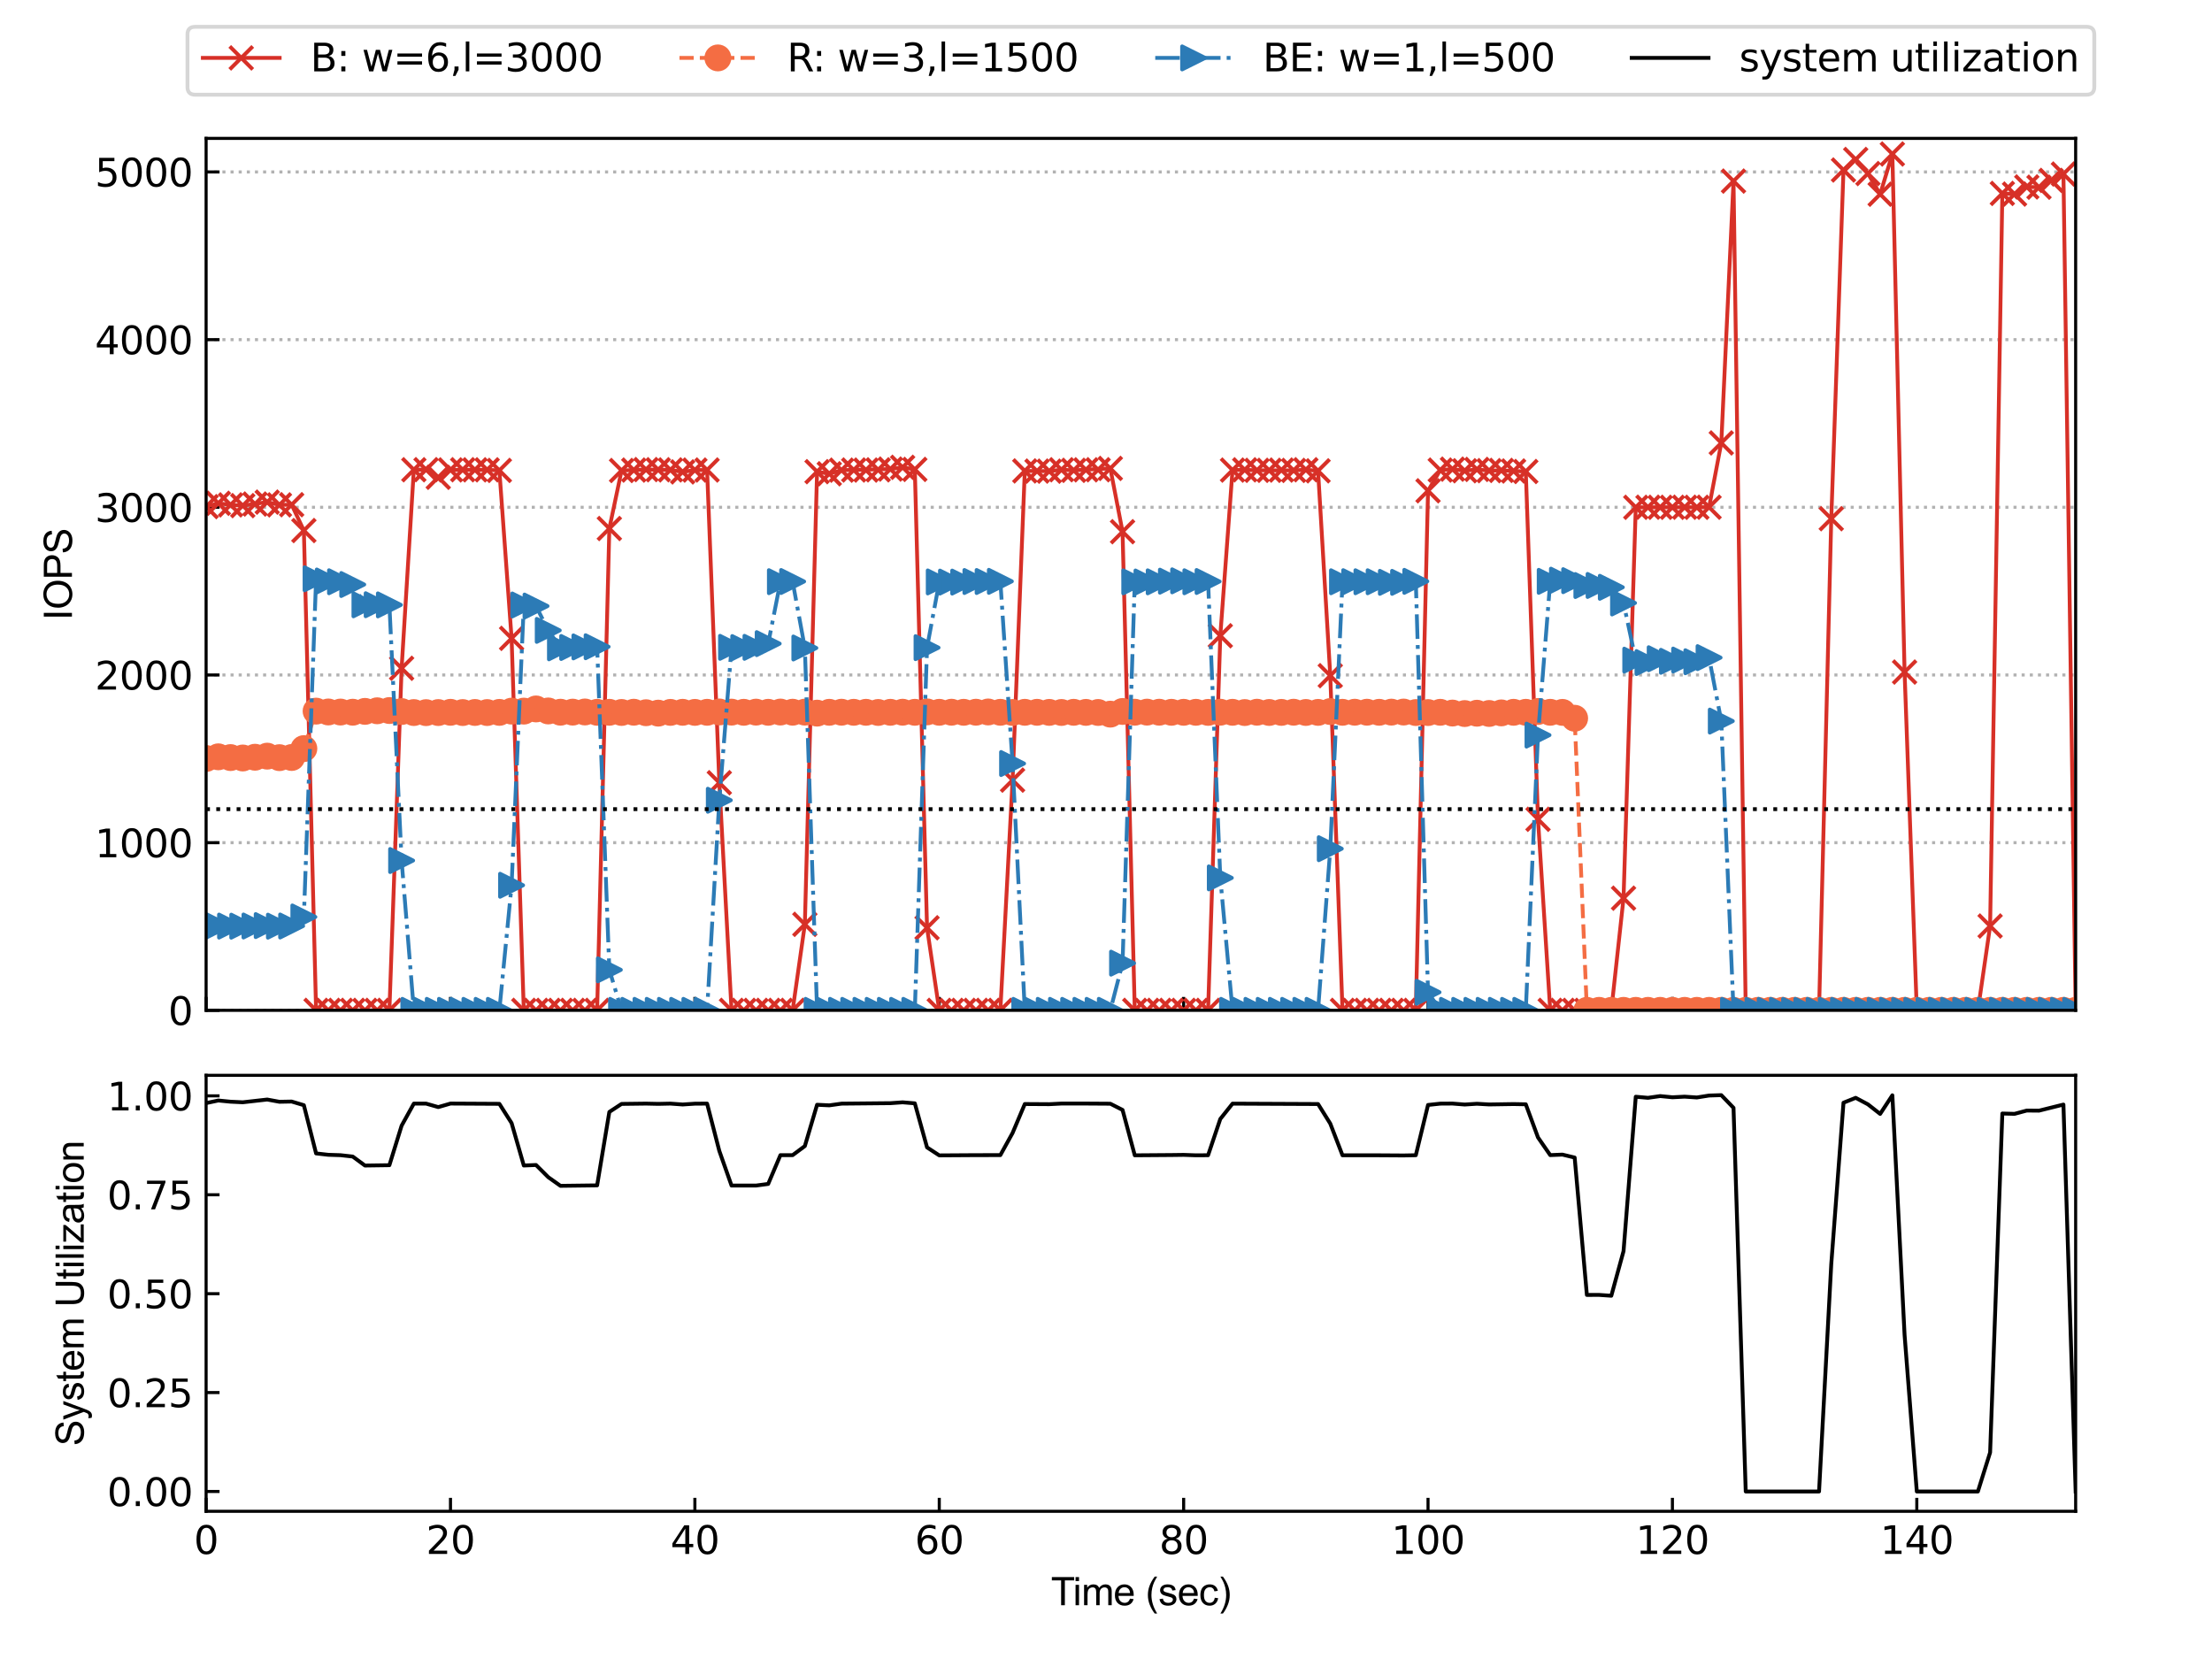 <?xml version="1.0" encoding="utf-8" standalone="no"?>
<!DOCTYPE svg PUBLIC "-//W3C//DTD SVG 1.1//EN"
  "http://www.w3.org/Graphics/SVG/1.1/DTD/svg11.dtd">
<svg height="432pt" version="1.1" viewBox="0 0 576 432" width="576pt" xmlns="http://www.w3.org/2000/svg" xmlns:xlink="http://www.w3.org/1999/xlink">
 <defs>
  <style type="text/css">*{stroke-linecap:butt;stroke-linejoin:round;}</style>
 </defs>
 <g id="figure_1">
  <g id="patch_1">
   <path d="M 0 432 
L 576 432 
L 576 0 
L 0 0 
z
" style="fill:#ffffff;"/>
  </g>
  <g id="axes_1">
   <g id="patch_2">
    <path d="M 53.67 263.093 
L 540.495 263.093 
L 540.495 36.04 
L 53.67 36.04 
z
" style="fill:#ffffff;"/>
   </g>
   <g id="matplotlib.axis_1">
    <g id="xtick_1">
     <g id="line2d_1">
      <defs>
       <path d="M 0 0 
L 0 -3.5 
" id="me9d6c755bc" style="stroke:#000000;stroke-width:0.8;"/>
      </defs>
      <g>
       <use style="stroke:#000000;stroke-width:0.8;" x="53.67" xlink:href="#me9d6c755bc" y="263.093"/>
      </g>
     </g>
    </g>
    <g id="xtick_2">
     <g id="line2d_2">
      <g>
       <use style="stroke:#000000;stroke-width:0.8;" x="117.307" xlink:href="#me9d6c755bc" y="263.093"/>
      </g>
     </g>
    </g>
    <g id="xtick_3">
     <g id="line2d_3">
      <g>
       <use style="stroke:#000000;stroke-width:0.8;" x="180.945" xlink:href="#me9d6c755bc" y="263.093"/>
      </g>
     </g>
    </g>
    <g id="xtick_4">
     <g id="line2d_4">
      <g>
       <use style="stroke:#000000;stroke-width:0.8;" x="244.582" xlink:href="#me9d6c755bc" y="263.093"/>
      </g>
     </g>
    </g>
    <g id="xtick_5">
     <g id="line2d_5">
      <g>
       <use style="stroke:#000000;stroke-width:0.8;" x="308.219" xlink:href="#me9d6c755bc" y="263.093"/>
      </g>
     </g>
    </g>
    <g id="xtick_6">
     <g id="line2d_6">
      <g>
       <use style="stroke:#000000;stroke-width:0.8;" x="371.856" xlink:href="#me9d6c755bc" y="263.093"/>
      </g>
     </g>
    </g>
    <g id="xtick_7">
     <g id="line2d_7">
      <g>
       <use style="stroke:#000000;stroke-width:0.8;" x="435.494" xlink:href="#me9d6c755bc" y="263.093"/>
      </g>
     </g>
    </g>
    <g id="xtick_8">
     <g id="line2d_8">
      <g>
       <use style="stroke:#000000;stroke-width:0.8;" x="499.131" xlink:href="#me9d6c755bc" y="263.093"/>
      </g>
     </g>
    </g>
   </g>
   <g id="matplotlib.axis_2">
    <g id="ytick_1">
     <g id="line2d_9">
      <path clip-path="url(#pd10a357df6)" d="M 53.67 263.093 
L 540.495 263.093 
" style="fill:none;stroke:#b2b2b2;stroke-dasharray:0.8,1.32;stroke-dashoffset:0;stroke-width:0.8;"/>
     </g>
     <g id="line2d_10">
      <defs>
       <path d="M 0 0 
L 3.5 0 
" id="md4e9ab8678" style="stroke:#000000;stroke-width:0.8;"/>
      </defs>
      <g>
       <use style="stroke:#000000;stroke-width:0.8;" x="53.67" xlink:href="#md4e9ab8678" y="263.093"/>
      </g>
     </g>
     <g id="text_1">
      <!-- 0 -->
      <g transform="translate(43.807 266.893)scale(0.1 -0.1)">
       <defs>
        <path d="M 2034 4250 
Q 1547 4250 1301 3770 
Q 1056 3291 1056 2328 
Q 1056 1369 1301 889 
Q 1547 409 2034 409 
Q 2525 409 2770 889 
Q 3016 1369 3016 2328 
Q 3016 3291 2770 3770 
Q 2525 4250 2034 4250 
z
M 2034 4750 
Q 2819 4750 3233 4129 
Q 3647 3509 3647 2328 
Q 3647 1150 3233 529 
Q 2819 -91 2034 -91 
Q 1250 -91 836 529 
Q 422 1150 422 2328 
Q 422 3509 836 4129 
Q 1250 4750 2034 4750 
z
" id="DejaVuSans-30" transform="scale(0.016)"/>
       </defs>
       <use xlink:href="#DejaVuSans-30"/>
      </g>
     </g>
    </g>
    <g id="ytick_2">
     <g id="line2d_11">
      <path clip-path="url(#pd10a357df6)" d="M 53.67 219.429 
L 540.495 219.429 
" style="fill:none;stroke:#b2b2b2;stroke-dasharray:0.8,1.32;stroke-dashoffset:0;stroke-width:0.8;"/>
     </g>
     <g id="line2d_12">
      <g>
       <use style="stroke:#000000;stroke-width:0.8;" x="53.67" xlink:href="#md4e9ab8678" y="219.429"/>
      </g>
     </g>
     <g id="text_2">
      <!-- 1000 -->
      <g transform="translate(24.72 223.228)scale(0.1 -0.1)">
       <defs>
        <path d="M 794 531 
L 1825 531 
L 1825 4091 
L 703 3866 
L 703 4441 
L 1819 4666 
L 2450 4666 
L 2450 531 
L 3481 531 
L 3481 0 
L 794 0 
L 794 531 
z
" id="DejaVuSans-31" transform="scale(0.016)"/>
       </defs>
       <use xlink:href="#DejaVuSans-31"/>
       <use x="63.623" xlink:href="#DejaVuSans-30"/>
       <use x="127.246" xlink:href="#DejaVuSans-30"/>
       <use x="190.869" xlink:href="#DejaVuSans-30"/>
      </g>
     </g>
    </g>
    <g id="ytick_3">
     <g id="line2d_13">
      <path clip-path="url(#pd10a357df6)" d="M 53.67 175.765 
L 540.495 175.765 
" style="fill:none;stroke:#b2b2b2;stroke-dasharray:0.8,1.32;stroke-dashoffset:0;stroke-width:0.8;"/>
     </g>
     <g id="line2d_14">
      <g>
       <use style="stroke:#000000;stroke-width:0.8;" x="53.67" xlink:href="#md4e9ab8678" y="175.765"/>
      </g>
     </g>
     <g id="text_3">
      <!-- 2000 -->
      <g transform="translate(24.72 179.564)scale(0.1 -0.1)">
       <defs>
        <path d="M 1228 531 
L 3431 531 
L 3431 0 
L 469 0 
L 469 531 
Q 828 903 1448 1529 
Q 2069 2156 2228 2338 
Q 2531 2678 2651 2914 
Q 2772 3150 2772 3378 
Q 2772 3750 2511 3984 
Q 2250 4219 1831 4219 
Q 1534 4219 1204 4116 
Q 875 4013 500 3803 
L 500 4441 
Q 881 4594 1212 4672 
Q 1544 4750 1819 4750 
Q 2544 4750 2975 4387 
Q 3406 4025 3406 3419 
Q 3406 3131 3298 2873 
Q 3191 2616 2906 2266 
Q 2828 2175 2409 1742 
Q 1991 1309 1228 531 
z
" id="DejaVuSans-32" transform="scale(0.016)"/>
       </defs>
       <use xlink:href="#DejaVuSans-32"/>
       <use x="63.623" xlink:href="#DejaVuSans-30"/>
       <use x="127.246" xlink:href="#DejaVuSans-30"/>
       <use x="190.869" xlink:href="#DejaVuSans-30"/>
      </g>
     </g>
    </g>
    <g id="ytick_4">
     <g id="line2d_15">
      <path clip-path="url(#pd10a357df6)" d="M 53.67 132.101 
L 540.495 132.101 
" style="fill:none;stroke:#b2b2b2;stroke-dasharray:0.8,1.32;stroke-dashoffset:0;stroke-width:0.8;"/>
     </g>
     <g id="line2d_16">
      <g>
       <use style="stroke:#000000;stroke-width:0.8;" x="53.67" xlink:href="#md4e9ab8678" y="132.101"/>
      </g>
     </g>
     <g id="text_4">
      <!-- 3000 -->
      <g transform="translate(24.72 135.9)scale(0.1 -0.1)">
       <defs>
        <path d="M 2597 2516 
Q 3050 2419 3304 2112 
Q 3559 1806 3559 1356 
Q 3559 666 3084 287 
Q 2609 -91 1734 -91 
Q 1441 -91 1130 -33 
Q 819 25 488 141 
L 488 750 
Q 750 597 1062 519 
Q 1375 441 1716 441 
Q 2309 441 2620 675 
Q 2931 909 2931 1356 
Q 2931 1769 2642 2001 
Q 2353 2234 1838 2234 
L 1294 2234 
L 1294 2753 
L 1863 2753 
Q 2328 2753 2575 2939 
Q 2822 3125 2822 3475 
Q 2822 3834 2567 4026 
Q 2313 4219 1838 4219 
Q 1578 4219 1281 4162 
Q 984 4106 628 3988 
L 628 4550 
Q 988 4650 1302 4700 
Q 1616 4750 1894 4750 
Q 2613 4750 3031 4423 
Q 3450 4097 3450 3541 
Q 3450 3153 3228 2886 
Q 3006 2619 2597 2516 
z
" id="DejaVuSans-33" transform="scale(0.016)"/>
       </defs>
       <use xlink:href="#DejaVuSans-33"/>
       <use x="63.623" xlink:href="#DejaVuSans-30"/>
       <use x="127.246" xlink:href="#DejaVuSans-30"/>
       <use x="190.869" xlink:href="#DejaVuSans-30"/>
      </g>
     </g>
    </g>
    <g id="ytick_5">
     <g id="line2d_17">
      <path clip-path="url(#pd10a357df6)" d="M 53.67 88.437 
L 540.495 88.437 
" style="fill:none;stroke:#b2b2b2;stroke-dasharray:0.8,1.32;stroke-dashoffset:0;stroke-width:0.8;"/>
     </g>
     <g id="line2d_18">
      <g>
       <use style="stroke:#000000;stroke-width:0.8;" x="53.67" xlink:href="#md4e9ab8678" y="88.437"/>
      </g>
     </g>
     <g id="text_5">
      <!-- 4000 -->
      <g transform="translate(24.72 92.236)scale(0.1 -0.1)">
       <defs>
        <path d="M 2419 4116 
L 825 1625 
L 2419 1625 
L 2419 4116 
z
M 2253 4666 
L 3047 4666 
L 3047 1625 
L 3713 1625 
L 3713 1100 
L 3047 1100 
L 3047 0 
L 2419 0 
L 2419 1100 
L 313 1100 
L 313 1709 
L 2253 4666 
z
" id="DejaVuSans-34" transform="scale(0.016)"/>
       </defs>
       <use xlink:href="#DejaVuSans-34"/>
       <use x="63.623" xlink:href="#DejaVuSans-30"/>
       <use x="127.246" xlink:href="#DejaVuSans-30"/>
       <use x="190.869" xlink:href="#DejaVuSans-30"/>
      </g>
     </g>
    </g>
    <g id="ytick_6">
     <g id="line2d_19">
      <path clip-path="url(#pd10a357df6)" d="M 53.67 44.773 
L 540.495 44.773 
" style="fill:none;stroke:#b2b2b2;stroke-dasharray:0.8,1.32;stroke-dashoffset:0;stroke-width:0.8;"/>
     </g>
     <g id="line2d_20">
      <g>
       <use style="stroke:#000000;stroke-width:0.8;" x="53.67" xlink:href="#md4e9ab8678" y="44.773"/>
      </g>
     </g>
     <g id="text_6">
      <!-- 5000 -->
      <g transform="translate(24.72 48.572)scale(0.1 -0.1)">
       <defs>
        <path d="M 691 4666 
L 3169 4666 
L 3169 4134 
L 1269 4134 
L 1269 2991 
Q 1406 3038 1543 3061 
Q 1681 3084 1819 3084 
Q 2600 3084 3056 2656 
Q 3513 2228 3513 1497 
Q 3513 744 3044 326 
Q 2575 -91 1722 -91 
Q 1428 -91 1123 -41 
Q 819 9 494 109 
L 494 744 
Q 775 591 1075 516 
Q 1375 441 1709 441 
Q 2250 441 2565 725 
Q 2881 1009 2881 1497 
Q 2881 1984 2565 2268 
Q 2250 2553 1709 2553 
Q 1456 2553 1204 2497 
Q 953 2441 691 2322 
L 691 4666 
z
" id="DejaVuSans-35" transform="scale(0.016)"/>
       </defs>
       <use xlink:href="#DejaVuSans-35"/>
       <use x="63.623" xlink:href="#DejaVuSans-30"/>
       <use x="127.246" xlink:href="#DejaVuSans-30"/>
       <use x="190.869" xlink:href="#DejaVuSans-30"/>
      </g>
     </g>
    </g>
    <g id="text_7">
     <!-- IOPS -->
     <g transform="translate(18.733 161.515)rotate(-90)scale(0.1 -0.1)">
      <defs>
       <path d="M 597 0 
L 597 4581 
L 1203 4581 
L 1203 0 
L 597 0 
z
" id="ArialMT-49" transform="scale(0.016)"/>
       <path d="M 309 2231 
Q 309 3372 921 4017 
Q 1534 4663 2503 4663 
Q 3138 4663 3647 4359 
Q 4156 4056 4423 3514 
Q 4691 2972 4691 2284 
Q 4691 1588 4409 1038 
Q 4128 488 3612 205 
Q 3097 -78 2500 -78 
Q 1853 -78 1343 234 
Q 834 547 571 1087 
Q 309 1628 309 2231 
z
M 934 2222 
Q 934 1394 1379 917 
Q 1825 441 2497 441 
Q 3181 441 3623 922 
Q 4066 1403 4066 2288 
Q 4066 2847 3877 3264 
Q 3688 3681 3323 3911 
Q 2959 4141 2506 4141 
Q 1863 4141 1398 3698 
Q 934 3256 934 2222 
z
" id="ArialMT-4f" transform="scale(0.016)"/>
       <path d="M 494 0 
L 494 4581 
L 2222 4581 
Q 2678 4581 2919 4538 
Q 3256 4481 3484 4323 
Q 3713 4166 3852 3881 
Q 3991 3597 3991 3256 
Q 3991 2672 3619 2267 
Q 3247 1863 2275 1863 
L 1100 1863 
L 1100 0 
L 494 0 
z
M 1100 2403 
L 2284 2403 
Q 2872 2403 3119 2622 
Q 3366 2841 3366 3238 
Q 3366 3525 3220 3729 
Q 3075 3934 2838 4000 
Q 2684 4041 2272 4041 
L 1100 4041 
L 1100 2403 
z
" id="ArialMT-50" transform="scale(0.016)"/>
       <path d="M 288 1472 
L 859 1522 
Q 900 1178 1048 958 
Q 1197 738 1509 602 
Q 1822 466 2213 466 
Q 2559 466 2825 569 
Q 3091 672 3220 851 
Q 3350 1031 3350 1244 
Q 3350 1459 3225 1620 
Q 3100 1781 2813 1891 
Q 2628 1963 1997 2114 
Q 1366 2266 1113 2400 
Q 784 2572 623 2826 
Q 463 3081 463 3397 
Q 463 3744 659 4045 
Q 856 4347 1234 4503 
Q 1613 4659 2075 4659 
Q 2584 4659 2973 4495 
Q 3363 4331 3572 4012 
Q 3781 3694 3797 3291 
L 3216 3247 
Q 3169 3681 2898 3903 
Q 2628 4125 2100 4125 
Q 1550 4125 1298 3923 
Q 1047 3722 1047 3438 
Q 1047 3191 1225 3031 
Q 1400 2872 2139 2705 
Q 2878 2538 3153 2413 
Q 3553 2228 3743 1945 
Q 3934 1663 3934 1294 
Q 3934 928 3725 604 
Q 3516 281 3123 101 
Q 2731 -78 2241 -78 
Q 1619 -78 1198 103 
Q 778 284 539 648 
Q 300 1013 288 1472 
z
" id="ArialMT-53" transform="scale(0.016)"/>
      </defs>
      <use xlink:href="#ArialMT-49"/>
      <use x="27.783" xlink:href="#ArialMT-4f"/>
      <use x="105.566" xlink:href="#ArialMT-50"/>
      <use x="172.266" xlink:href="#ArialMT-53"/>
     </g>
    </g>
   </g>
   <g id="line2d_21">
    <path clip-path="url(#pd10a357df6)" d="M 53.67 131.926 
L 56.852 131.053 
L 60.034 131.468 
L 63.216 131.664 
L 69.579 130.747 
L 72.761 131.468 
L 75.943 131.424 
L 79.125 138.149 
L 82.307 263.093 
L 101.398 263.093 
L 104.58 174.019 
L 107.762 122.32 
L 110.944 122.298 
L 114.125 124.285 
L 117.307 122.364 
L 126.853 122.342 
L 130.035 122.495 
L 133.217 166.225 
L 136.398 263.093 
L 155.49 263.093 
L 158.671 137.625 
L 161.853 122.517 
L 168.217 122.277 
L 174.581 122.364 
L 177.763 122.888 
L 180.945 122.408 
L 184.126 122.386 
L 187.308 203.819 
L 190.49 263.093 
L 206.399 263.093 
L 209.581 240.694 
L 212.763 122.822 
L 215.945 123.368 
L 219.127 122.429 
L 231.854 122.146 
L 235.036 121.687 
L 238.218 122.233 
L 241.4 241.589 
L 244.582 263.093 
L 260.491 263.093 
L 263.673 203.143 
L 266.855 122.626 
L 273.219 122.691 
L 276.4 122.32 
L 279.582 122.473 
L 289.128 121.971 
L 292.31 138.454 
L 295.492 263.093 
L 314.583 263.093 
L 317.765 165.548 
L 320.946 122.408 
L 324.128 122.342 
L 327.31 122.473 
L 336.856 122.495 
L 340.038 122.32 
L 343.22 122.604 
L 346.401 175.94 
L 349.583 263.093 
L 368.674 263.093 
L 371.856 127.8 
L 375.038 122.408 
L 378.22 122.167 
L 381.402 122.582 
L 384.584 122.233 
L 387.766 122.56 
L 390.947 122.495 
L 397.311 122.779 
L 400.493 213.338 
L 403.675 263.093 
L 419.584 263.093 
L 422.766 233.882 
L 425.948 132.101 
L 445.039 132.079 
L 448.221 115.334 
L 451.403 47.153 
L 454.585 263.093 
L 473.676 263.093 
L 476.858 135.07 
L 480.04 44.271 
L 483.221 41.52 
L 486.403 45.188 
L 489.585 50.58 
L 492.767 40.101 
L 495.949 175.001 
L 499.131 263.093 
L 515.04 263.093 
L 518.222 241.13 
L 521.404 50.362 
L 524.586 50.536 
L 527.768 48.681 
L 530.949 48.746 
L 537.313 45.319 
L 540.495 263.093 
L 540.495 263.093 
" style="fill:none;stroke:#d73027;stroke-linecap:square;"/>
    <defs>
     <path d="M -3 3 
L 3 -3 
M -3 -3 
L 3 3 
" id="m7b8cb614f3" style="stroke:#d73027;"/>
    </defs>
    <g clip-path="url(#pd10a357df6)">
     <use style="fill:#d73027;stroke:#d73027;" x="53.67" xlink:href="#m7b8cb614f3" y="131.926"/>
     <use style="fill:#d73027;stroke:#d73027;" x="56.852" xlink:href="#m7b8cb614f3" y="131.053"/>
     <use style="fill:#d73027;stroke:#d73027;" x="60.034" xlink:href="#m7b8cb614f3" y="131.468"/>
     <use style="fill:#d73027;stroke:#d73027;" x="63.216" xlink:href="#m7b8cb614f3" y="131.664"/>
     <use style="fill:#d73027;stroke:#d73027;" x="66.397" xlink:href="#m7b8cb614f3" y="131.25"/>
     <use style="fill:#d73027;stroke:#d73027;" x="69.579" xlink:href="#m7b8cb614f3" y="130.747"/>
     <use style="fill:#d73027;stroke:#d73027;" x="72.761" xlink:href="#m7b8cb614f3" y="131.468"/>
     <use style="fill:#d73027;stroke:#d73027;" x="75.943" xlink:href="#m7b8cb614f3" y="131.424"/>
     <use style="fill:#d73027;stroke:#d73027;" x="79.125" xlink:href="#m7b8cb614f3" y="138.149"/>
     <use style="fill:#d73027;stroke:#d73027;" x="82.307" xlink:href="#m7b8cb614f3" y="263.093"/>
     <use style="fill:#d73027;stroke:#d73027;" x="85.489" xlink:href="#m7b8cb614f3" y="263.093"/>
     <use style="fill:#d73027;stroke:#d73027;" x="88.67" xlink:href="#m7b8cb614f3" y="263.093"/>
     <use style="fill:#d73027;stroke:#d73027;" x="91.852" xlink:href="#m7b8cb614f3" y="263.093"/>
     <use style="fill:#d73027;stroke:#d73027;" x="95.034" xlink:href="#m7b8cb614f3" y="263.093"/>
     <use style="fill:#d73027;stroke:#d73027;" x="98.216" xlink:href="#m7b8cb614f3" y="263.093"/>
     <use style="fill:#d73027;stroke:#d73027;" x="101.398" xlink:href="#m7b8cb614f3" y="263.093"/>
     <use style="fill:#d73027;stroke:#d73027;" x="104.58" xlink:href="#m7b8cb614f3" y="174.019"/>
     <use style="fill:#d73027;stroke:#d73027;" x="107.762" xlink:href="#m7b8cb614f3" y="122.32"/>
     <use style="fill:#d73027;stroke:#d73027;" x="110.944" xlink:href="#m7b8cb614f3" y="122.298"/>
     <use style="fill:#d73027;stroke:#d73027;" x="114.125" xlink:href="#m7b8cb614f3" y="124.285"/>
     <use style="fill:#d73027;stroke:#d73027;" x="117.307" xlink:href="#m7b8cb614f3" y="122.364"/>
     <use style="fill:#d73027;stroke:#d73027;" x="120.489" xlink:href="#m7b8cb614f3" y="122.32"/>
     <use style="fill:#d73027;stroke:#d73027;" x="123.671" xlink:href="#m7b8cb614f3" y="122.342"/>
     <use style="fill:#d73027;stroke:#d73027;" x="126.853" xlink:href="#m7b8cb614f3" y="122.342"/>
     <use style="fill:#d73027;stroke:#d73027;" x="130.035" xlink:href="#m7b8cb614f3" y="122.495"/>
     <use style="fill:#d73027;stroke:#d73027;" x="133.217" xlink:href="#m7b8cb614f3" y="166.225"/>
     <use style="fill:#d73027;stroke:#d73027;" x="136.398" xlink:href="#m7b8cb614f3" y="263.093"/>
     <use style="fill:#d73027;stroke:#d73027;" x="139.58" xlink:href="#m7b8cb614f3" y="263.093"/>
     <use style="fill:#d73027;stroke:#d73027;" x="142.762" xlink:href="#m7b8cb614f3" y="263.093"/>
     <use style="fill:#d73027;stroke:#d73027;" x="145.944" xlink:href="#m7b8cb614f3" y="263.093"/>
     <use style="fill:#d73027;stroke:#d73027;" x="149.126" xlink:href="#m7b8cb614f3" y="263.093"/>
     <use style="fill:#d73027;stroke:#d73027;" x="152.308" xlink:href="#m7b8cb614f3" y="263.093"/>
     <use style="fill:#d73027;stroke:#d73027;" x="155.49" xlink:href="#m7b8cb614f3" y="263.093"/>
     <use style="fill:#d73027;stroke:#d73027;" x="158.671" xlink:href="#m7b8cb614f3" y="137.625"/>
     <use style="fill:#d73027;stroke:#d73027;" x="161.853" xlink:href="#m7b8cb614f3" y="122.517"/>
     <use style="fill:#d73027;stroke:#d73027;" x="165.035" xlink:href="#m7b8cb614f3" y="122.408"/>
     <use style="fill:#d73027;stroke:#d73027;" x="168.217" xlink:href="#m7b8cb614f3" y="122.277"/>
     <use style="fill:#d73027;stroke:#d73027;" x="171.399" xlink:href="#m7b8cb614f3" y="122.32"/>
     <use style="fill:#d73027;stroke:#d73027;" x="174.581" xlink:href="#m7b8cb614f3" y="122.364"/>
     <use style="fill:#d73027;stroke:#d73027;" x="177.763" xlink:href="#m7b8cb614f3" y="122.888"/>
     <use style="fill:#d73027;stroke:#d73027;" x="180.945" xlink:href="#m7b8cb614f3" y="122.408"/>
     <use style="fill:#d73027;stroke:#d73027;" x="184.126" xlink:href="#m7b8cb614f3" y="122.386"/>
     <use style="fill:#d73027;stroke:#d73027;" x="187.308" xlink:href="#m7b8cb614f3" y="203.819"/>
     <use style="fill:#d73027;stroke:#d73027;" x="190.49" xlink:href="#m7b8cb614f3" y="263.093"/>
     <use style="fill:#d73027;stroke:#d73027;" x="193.672" xlink:href="#m7b8cb614f3" y="263.093"/>
     <use style="fill:#d73027;stroke:#d73027;" x="196.854" xlink:href="#m7b8cb614f3" y="263.093"/>
     <use style="fill:#d73027;stroke:#d73027;" x="200.036" xlink:href="#m7b8cb614f3" y="263.093"/>
     <use style="fill:#d73027;stroke:#d73027;" x="203.218" xlink:href="#m7b8cb614f3" y="263.093"/>
     <use style="fill:#d73027;stroke:#d73027;" x="206.399" xlink:href="#m7b8cb614f3" y="263.093"/>
     <use style="fill:#d73027;stroke:#d73027;" x="209.581" xlink:href="#m7b8cb614f3" y="240.694"/>
     <use style="fill:#d73027;stroke:#d73027;" x="212.763" xlink:href="#m7b8cb614f3" y="122.822"/>
     <use style="fill:#d73027;stroke:#d73027;" x="215.945" xlink:href="#m7b8cb614f3" y="123.368"/>
     <use style="fill:#d73027;stroke:#d73027;" x="219.127" xlink:href="#m7b8cb614f3" y="122.429"/>
     <use style="fill:#d73027;stroke:#d73027;" x="222.309" xlink:href="#m7b8cb614f3" y="122.386"/>
     <use style="fill:#d73027;stroke:#d73027;" x="225.491" xlink:href="#m7b8cb614f3" y="122.408"/>
     <use style="fill:#d73027;stroke:#d73027;" x="228.672" xlink:href="#m7b8cb614f3" y="122.342"/>
     <use style="fill:#d73027;stroke:#d73027;" x="231.854" xlink:href="#m7b8cb614f3" y="122.146"/>
     <use style="fill:#d73027;stroke:#d73027;" x="235.036" xlink:href="#m7b8cb614f3" y="121.687"/>
     <use style="fill:#d73027;stroke:#d73027;" x="238.218" xlink:href="#m7b8cb614f3" y="122.233"/>
     <use style="fill:#d73027;stroke:#d73027;" x="241.4" xlink:href="#m7b8cb614f3" y="241.589"/>
     <use style="fill:#d73027;stroke:#d73027;" x="244.582" xlink:href="#m7b8cb614f3" y="263.093"/>
     <use style="fill:#d73027;stroke:#d73027;" x="247.764" xlink:href="#m7b8cb614f3" y="263.093"/>
     <use style="fill:#d73027;stroke:#d73027;" x="250.945" xlink:href="#m7b8cb614f3" y="263.093"/>
     <use style="fill:#d73027;stroke:#d73027;" x="254.127" xlink:href="#m7b8cb614f3" y="263.093"/>
     <use style="fill:#d73027;stroke:#d73027;" x="257.309" xlink:href="#m7b8cb614f3" y="263.093"/>
     <use style="fill:#d73027;stroke:#d73027;" x="260.491" xlink:href="#m7b8cb614f3" y="263.093"/>
     <use style="fill:#d73027;stroke:#d73027;" x="263.673" xlink:href="#m7b8cb614f3" y="203.143"/>
     <use style="fill:#d73027;stroke:#d73027;" x="266.855" xlink:href="#m7b8cb614f3" y="122.626"/>
     <use style="fill:#d73027;stroke:#d73027;" x="270.037" xlink:href="#m7b8cb614f3" y="122.67"/>
     <use style="fill:#d73027;stroke:#d73027;" x="273.219" xlink:href="#m7b8cb614f3" y="122.691"/>
     <use style="fill:#d73027;stroke:#d73027;" x="276.4" xlink:href="#m7b8cb614f3" y="122.32"/>
     <use style="fill:#d73027;stroke:#d73027;" x="279.582" xlink:href="#m7b8cb614f3" y="122.473"/>
     <use style="fill:#d73027;stroke:#d73027;" x="282.764" xlink:href="#m7b8cb614f3" y="122.342"/>
     <use style="fill:#d73027;stroke:#d73027;" x="285.946" xlink:href="#m7b8cb614f3" y="122.32"/>
     <use style="fill:#d73027;stroke:#d73027;" x="289.128" xlink:href="#m7b8cb614f3" y="121.971"/>
     <use style="fill:#d73027;stroke:#d73027;" x="292.31" xlink:href="#m7b8cb614f3" y="138.454"/>
     <use style="fill:#d73027;stroke:#d73027;" x="295.492" xlink:href="#m7b8cb614f3" y="263.093"/>
     <use style="fill:#d73027;stroke:#d73027;" x="298.673" xlink:href="#m7b8cb614f3" y="263.093"/>
     <use style="fill:#d73027;stroke:#d73027;" x="301.855" xlink:href="#m7b8cb614f3" y="263.093"/>
     <use style="fill:#d73027;stroke:#d73027;" x="305.037" xlink:href="#m7b8cb614f3" y="263.093"/>
     <use style="fill:#d73027;stroke:#d73027;" x="308.219" xlink:href="#m7b8cb614f3" y="263.093"/>
     <use style="fill:#d73027;stroke:#d73027;" x="311.401" xlink:href="#m7b8cb614f3" y="263.093"/>
     <use style="fill:#d73027;stroke:#d73027;" x="314.583" xlink:href="#m7b8cb614f3" y="263.093"/>
     <use style="fill:#d73027;stroke:#d73027;" x="317.765" xlink:href="#m7b8cb614f3" y="165.548"/>
     <use style="fill:#d73027;stroke:#d73027;" x="320.946" xlink:href="#m7b8cb614f3" y="122.408"/>
     <use style="fill:#d73027;stroke:#d73027;" x="324.128" xlink:href="#m7b8cb614f3" y="122.342"/>
     <use style="fill:#d73027;stroke:#d73027;" x="327.31" xlink:href="#m7b8cb614f3" y="122.473"/>
     <use style="fill:#d73027;stroke:#d73027;" x="330.492" xlink:href="#m7b8cb614f3" y="122.473"/>
     <use style="fill:#d73027;stroke:#d73027;" x="333.674" xlink:href="#m7b8cb614f3" y="122.408"/>
     <use style="fill:#d73027;stroke:#d73027;" x="336.856" xlink:href="#m7b8cb614f3" y="122.495"/>
     <use style="fill:#d73027;stroke:#d73027;" x="340.038" xlink:href="#m7b8cb614f3" y="122.32"/>
     <use style="fill:#d73027;stroke:#d73027;" x="343.22" xlink:href="#m7b8cb614f3" y="122.604"/>
     <use style="fill:#d73027;stroke:#d73027;" x="346.401" xlink:href="#m7b8cb614f3" y="175.94"/>
     <use style="fill:#d73027;stroke:#d73027;" x="349.583" xlink:href="#m7b8cb614f3" y="263.093"/>
     <use style="fill:#d73027;stroke:#d73027;" x="352.765" xlink:href="#m7b8cb614f3" y="263.093"/>
     <use style="fill:#d73027;stroke:#d73027;" x="355.947" xlink:href="#m7b8cb614f3" y="263.093"/>
     <use style="fill:#d73027;stroke:#d73027;" x="359.129" xlink:href="#m7b8cb614f3" y="263.093"/>
     <use style="fill:#d73027;stroke:#d73027;" x="362.311" xlink:href="#m7b8cb614f3" y="263.093"/>
     <use style="fill:#d73027;stroke:#d73027;" x="365.493" xlink:href="#m7b8cb614f3" y="263.093"/>
     <use style="fill:#d73027;stroke:#d73027;" x="368.674" xlink:href="#m7b8cb614f3" y="263.093"/>
     <use style="fill:#d73027;stroke:#d73027;" x="371.856" xlink:href="#m7b8cb614f3" y="127.8"/>
     <use style="fill:#d73027;stroke:#d73027;" x="375.038" xlink:href="#m7b8cb614f3" y="122.408"/>
     <use style="fill:#d73027;stroke:#d73027;" x="378.22" xlink:href="#m7b8cb614f3" y="122.167"/>
     <use style="fill:#d73027;stroke:#d73027;" x="381.402" xlink:href="#m7b8cb614f3" y="122.582"/>
     <use style="fill:#d73027;stroke:#d73027;" x="384.584" xlink:href="#m7b8cb614f3" y="122.233"/>
     <use style="fill:#d73027;stroke:#d73027;" x="387.766" xlink:href="#m7b8cb614f3" y="122.56"/>
     <use style="fill:#d73027;stroke:#d73027;" x="390.947" xlink:href="#m7b8cb614f3" y="122.495"/>
     <use style="fill:#d73027;stroke:#d73027;" x="394.129" xlink:href="#m7b8cb614f3" y="122.648"/>
     <use style="fill:#d73027;stroke:#d73027;" x="397.311" xlink:href="#m7b8cb614f3" y="122.779"/>
     <use style="fill:#d73027;stroke:#d73027;" x="400.493" xlink:href="#m7b8cb614f3" y="213.338"/>
     <use style="fill:#d73027;stroke:#d73027;" x="403.675" xlink:href="#m7b8cb614f3" y="263.093"/>
     <use style="fill:#d73027;stroke:#d73027;" x="406.857" xlink:href="#m7b8cb614f3" y="263.093"/>
     <use style="fill:#d73027;stroke:#d73027;" x="410.039" xlink:href="#m7b8cb614f3" y="263.093"/>
     <use style="fill:#d73027;stroke:#d73027;" x="413.22" xlink:href="#m7b8cb614f3" y="263.093"/>
     <use style="fill:#d73027;stroke:#d73027;" x="416.402" xlink:href="#m7b8cb614f3" y="263.093"/>
     <use style="fill:#d73027;stroke:#d73027;" x="419.584" xlink:href="#m7b8cb614f3" y="263.093"/>
     <use style="fill:#d73027;stroke:#d73027;" x="422.766" xlink:href="#m7b8cb614f3" y="233.882"/>
     <use style="fill:#d73027;stroke:#d73027;" x="425.948" xlink:href="#m7b8cb614f3" y="132.101"/>
     <use style="fill:#d73027;stroke:#d73027;" x="429.13" xlink:href="#m7b8cb614f3" y="132.079"/>
     <use style="fill:#d73027;stroke:#d73027;" x="432.312" xlink:href="#m7b8cb614f3" y="132.101"/>
     <use style="fill:#d73027;stroke:#d73027;" x="435.494" xlink:href="#m7b8cb614f3" y="132.101"/>
     <use style="fill:#d73027;stroke:#d73027;" x="438.675" xlink:href="#m7b8cb614f3" y="132.079"/>
     <use style="fill:#d73027;stroke:#d73027;" x="441.857" xlink:href="#m7b8cb614f3" y="132.101"/>
     <use style="fill:#d73027;stroke:#d73027;" x="445.039" xlink:href="#m7b8cb614f3" y="132.079"/>
     <use style="fill:#d73027;stroke:#d73027;" x="448.221" xlink:href="#m7b8cb614f3" y="115.334"/>
     <use style="fill:#d73027;stroke:#d73027;" x="451.403" xlink:href="#m7b8cb614f3" y="47.153"/>
     <use style="fill:#d73027;stroke:#d73027;" x="454.585" xlink:href="#m7b8cb614f3" y="263.093"/>
     <use style="fill:#d73027;stroke:#d73027;" x="457.767" xlink:href="#m7b8cb614f3" y="263.093"/>
     <use style="fill:#d73027;stroke:#d73027;" x="460.948" xlink:href="#m7b8cb614f3" y="263.093"/>
     <use style="fill:#d73027;stroke:#d73027;" x="464.13" xlink:href="#m7b8cb614f3" y="263.093"/>
     <use style="fill:#d73027;stroke:#d73027;" x="467.312" xlink:href="#m7b8cb614f3" y="263.093"/>
     <use style="fill:#d73027;stroke:#d73027;" x="470.494" xlink:href="#m7b8cb614f3" y="263.093"/>
     <use style="fill:#d73027;stroke:#d73027;" x="473.676" xlink:href="#m7b8cb614f3" y="263.093"/>
     <use style="fill:#d73027;stroke:#d73027;" x="476.858" xlink:href="#m7b8cb614f3" y="135.07"/>
     <use style="fill:#d73027;stroke:#d73027;" x="480.04" xlink:href="#m7b8cb614f3" y="44.271"/>
     <use style="fill:#d73027;stroke:#d73027;" x="483.221" xlink:href="#m7b8cb614f3" y="41.52"/>
     <use style="fill:#d73027;stroke:#d73027;" x="486.403" xlink:href="#m7b8cb614f3" y="45.188"/>
     <use style="fill:#d73027;stroke:#d73027;" x="489.585" xlink:href="#m7b8cb614f3" y="50.58"/>
     <use style="fill:#d73027;stroke:#d73027;" x="492.767" xlink:href="#m7b8cb614f3" y="40.101"/>
     <use style="fill:#d73027;stroke:#d73027;" x="495.949" xlink:href="#m7b8cb614f3" y="175.001"/>
     <use style="fill:#d73027;stroke:#d73027;" x="499.131" xlink:href="#m7b8cb614f3" y="263.093"/>
     <use style="fill:#d73027;stroke:#d73027;" x="502.313" xlink:href="#m7b8cb614f3" y="263.093"/>
     <use style="fill:#d73027;stroke:#d73027;" x="505.495" xlink:href="#m7b8cb614f3" y="263.093"/>
     <use style="fill:#d73027;stroke:#d73027;" x="508.676" xlink:href="#m7b8cb614f3" y="263.093"/>
     <use style="fill:#d73027;stroke:#d73027;" x="511.858" xlink:href="#m7b8cb614f3" y="263.093"/>
     <use style="fill:#d73027;stroke:#d73027;" x="515.04" xlink:href="#m7b8cb614f3" y="263.093"/>
     <use style="fill:#d73027;stroke:#d73027;" x="518.222" xlink:href="#m7b8cb614f3" y="241.13"/>
     <use style="fill:#d73027;stroke:#d73027;" x="521.404" xlink:href="#m7b8cb614f3" y="50.362"/>
     <use style="fill:#d73027;stroke:#d73027;" x="524.586" xlink:href="#m7b8cb614f3" y="50.536"/>
     <use style="fill:#d73027;stroke:#d73027;" x="527.768" xlink:href="#m7b8cb614f3" y="48.681"/>
     <use style="fill:#d73027;stroke:#d73027;" x="530.949" xlink:href="#m7b8cb614f3" y="48.746"/>
     <use style="fill:#d73027;stroke:#d73027;" x="534.131" xlink:href="#m7b8cb614f3" y="46.978"/>
     <use style="fill:#d73027;stroke:#d73027;" x="537.313" xlink:href="#m7b8cb614f3" y="45.319"/>
     <use style="fill:#d73027;stroke:#d73027;" x="540.495" xlink:href="#m7b8cb614f3" y="263.093"/>
    </g>
   </g>
   <g id="line2d_22">
    <path clip-path="url(#pd10a357df6)" d="M 53.67 197.51 
L 56.852 197.073 
L 63.216 197.379 
L 69.579 196.899 
L 72.761 197.292 
L 75.943 197.248 
L 79.125 194.934 
L 82.307 185.175 
L 85.489 185.393 
L 91.852 185.459 
L 98.216 185.087 
L 101.398 185.022 
L 107.762 185.546 
L 114.125 185.546 
L 117.307 185.48 
L 123.671 185.524 
L 130.035 185.502 
L 133.217 185.175 
L 136.398 185.175 
L 139.58 184.607 
L 142.762 185.131 
L 145.944 185.459 
L 158.671 185.48 
L 171.399 185.699 
L 174.581 185.502 
L 196.854 185.437 
L 206.399 185.459 
L 209.581 185.437 
L 212.763 185.699 
L 215.945 185.48 
L 225.491 185.48 
L 231.854 185.48 
L 247.764 185.459 
L 254.127 185.459 
L 257.309 185.393 
L 263.673 185.524 
L 273.219 185.502 
L 285.946 185.524 
L 289.128 185.961 
L 292.31 185.262 
L 295.492 185.459 
L 308.219 185.48 
L 343.22 185.502 
L 346.401 185.284 
L 349.583 185.48 
L 365.493 185.415 
L 368.674 185.546 
L 375.038 185.48 
L 381.402 185.808 
L 384.584 185.721 
L 387.766 185.786 
L 394.129 185.48 
L 397.311 185.48 
L 400.493 185.262 
L 403.675 185.48 
L 406.857 185.502 
L 410.039 187.03 
L 413.22 263.093 
L 540.495 263.093 
L 540.495 263.093 
" style="fill:none;stroke:#f46d43;stroke-dasharray:3.7,1.6;stroke-dashoffset:0;"/>
    <defs>
     <path d="M 0 3 
C 0.796 3 1.559 2.684 2.121 2.121 
C 2.684 1.559 3 0.796 3 0 
C 3 -0.796 2.684 -1.559 2.121 -2.121 
C 1.559 -2.684 0.796 -3 0 -3 
C -0.796 -3 -1.559 -2.684 -2.121 -2.121 
C -2.684 -1.559 -3 -0.796 -3 0 
C -3 0.796 -2.684 1.559 -2.121 2.121 
C -1.559 2.684 -0.796 3 0 3 
z
" id="m450e5a0d1e" style="stroke:#f46d43;"/>
    </defs>
    <g clip-path="url(#pd10a357df6)">
     <use style="fill:#f46d43;stroke:#f46d43;" x="53.67" xlink:href="#m450e5a0d1e" y="197.51"/>
     <use style="fill:#f46d43;stroke:#f46d43;" x="56.852" xlink:href="#m450e5a0d1e" y="197.073"/>
     <use style="fill:#f46d43;stroke:#f46d43;" x="60.034" xlink:href="#m450e5a0d1e" y="197.27"/>
     <use style="fill:#f46d43;stroke:#f46d43;" x="63.216" xlink:href="#m450e5a0d1e" y="197.379"/>
     <use style="fill:#f46d43;stroke:#f46d43;" x="66.397" xlink:href="#m450e5a0d1e" y="197.182"/>
     <use style="fill:#f46d43;stroke:#f46d43;" x="69.579" xlink:href="#m450e5a0d1e" y="196.899"/>
     <use style="fill:#f46d43;stroke:#f46d43;" x="72.761" xlink:href="#m450e5a0d1e" y="197.292"/>
     <use style="fill:#f46d43;stroke:#f46d43;" x="75.943" xlink:href="#m450e5a0d1e" y="197.248"/>
     <use style="fill:#f46d43;stroke:#f46d43;" x="79.125" xlink:href="#m450e5a0d1e" y="194.934"/>
     <use style="fill:#f46d43;stroke:#f46d43;" x="82.307" xlink:href="#m450e5a0d1e" y="185.175"/>
     <use style="fill:#f46d43;stroke:#f46d43;" x="85.489" xlink:href="#m450e5a0d1e" y="185.393"/>
     <use style="fill:#f46d43;stroke:#f46d43;" x="88.67" xlink:href="#m450e5a0d1e" y="185.415"/>
     <use style="fill:#f46d43;stroke:#f46d43;" x="91.852" xlink:href="#m450e5a0d1e" y="185.459"/>
     <use style="fill:#f46d43;stroke:#f46d43;" x="95.034" xlink:href="#m450e5a0d1e" y="185.24"/>
     <use style="fill:#f46d43;stroke:#f46d43;" x="98.216" xlink:href="#m450e5a0d1e" y="185.087"/>
     <use style="fill:#f46d43;stroke:#f46d43;" x="101.398" xlink:href="#m450e5a0d1e" y="185.022"/>
     <use style="fill:#f46d43;stroke:#f46d43;" x="104.58" xlink:href="#m450e5a0d1e" y="185.284"/>
     <use style="fill:#f46d43;stroke:#f46d43;" x="107.762" xlink:href="#m450e5a0d1e" y="185.546"/>
     <use style="fill:#f46d43;stroke:#f46d43;" x="110.944" xlink:href="#m450e5a0d1e" y="185.568"/>
     <use style="fill:#f46d43;stroke:#f46d43;" x="114.125" xlink:href="#m450e5a0d1e" y="185.546"/>
     <use style="fill:#f46d43;stroke:#f46d43;" x="117.307" xlink:href="#m450e5a0d1e" y="185.48"/>
     <use style="fill:#f46d43;stroke:#f46d43;" x="120.489" xlink:href="#m450e5a0d1e" y="185.546"/>
     <use style="fill:#f46d43;stroke:#f46d43;" x="123.671" xlink:href="#m450e5a0d1e" y="185.524"/>
     <use style="fill:#f46d43;stroke:#f46d43;" x="126.853" xlink:href="#m450e5a0d1e" y="185.546"/>
     <use style="fill:#f46d43;stroke:#f46d43;" x="130.035" xlink:href="#m450e5a0d1e" y="185.502"/>
     <use style="fill:#f46d43;stroke:#f46d43;" x="133.217" xlink:href="#m450e5a0d1e" y="185.175"/>
     <use style="fill:#f46d43;stroke:#f46d43;" x="136.398" xlink:href="#m450e5a0d1e" y="185.175"/>
     <use style="fill:#f46d43;stroke:#f46d43;" x="139.58" xlink:href="#m450e5a0d1e" y="184.607"/>
     <use style="fill:#f46d43;stroke:#f46d43;" x="142.762" xlink:href="#m450e5a0d1e" y="185.131"/>
     <use style="fill:#f46d43;stroke:#f46d43;" x="145.944" xlink:href="#m450e5a0d1e" y="185.459"/>
     <use style="fill:#f46d43;stroke:#f46d43;" x="149.126" xlink:href="#m450e5a0d1e" y="185.437"/>
     <use style="fill:#f46d43;stroke:#f46d43;" x="152.308" xlink:href="#m450e5a0d1e" y="185.393"/>
     <use style="fill:#f46d43;stroke:#f46d43;" x="155.49" xlink:href="#m450e5a0d1e" y="185.48"/>
     <use style="fill:#f46d43;stroke:#f46d43;" x="158.671" xlink:href="#m450e5a0d1e" y="185.48"/>
     <use style="fill:#f46d43;stroke:#f46d43;" x="161.853" xlink:href="#m450e5a0d1e" y="185.524"/>
     <use style="fill:#f46d43;stroke:#f46d43;" x="165.035" xlink:href="#m450e5a0d1e" y="185.459"/>
     <use style="fill:#f46d43;stroke:#f46d43;" x="168.217" xlink:href="#m450e5a0d1e" y="185.59"/>
     <use style="fill:#f46d43;stroke:#f46d43;" x="171.399" xlink:href="#m450e5a0d1e" y="185.699"/>
     <use style="fill:#f46d43;stroke:#f46d43;" x="174.581" xlink:href="#m450e5a0d1e" y="185.502"/>
     <use style="fill:#f46d43;stroke:#f46d43;" x="177.763" xlink:href="#m450e5a0d1e" y="185.48"/>
     <use style="fill:#f46d43;stroke:#f46d43;" x="180.945" xlink:href="#m450e5a0d1e" y="185.502"/>
     <use style="fill:#f46d43;stroke:#f46d43;" x="184.126" xlink:href="#m450e5a0d1e" y="185.48"/>
     <use style="fill:#f46d43;stroke:#f46d43;" x="187.308" xlink:href="#m450e5a0d1e" y="185.393"/>
     <use style="fill:#f46d43;stroke:#f46d43;" x="190.49" xlink:href="#m450e5a0d1e" y="185.437"/>
     <use style="fill:#f46d43;stroke:#f46d43;" x="193.672" xlink:href="#m450e5a0d1e" y="185.48"/>
     <use style="fill:#f46d43;stroke:#f46d43;" x="196.854" xlink:href="#m450e5a0d1e" y="185.437"/>
     <use style="fill:#f46d43;stroke:#f46d43;" x="200.036" xlink:href="#m450e5a0d1e" y="185.48"/>
     <use style="fill:#f46d43;stroke:#f46d43;" x="203.218" xlink:href="#m450e5a0d1e" y="185.415"/>
     <use style="fill:#f46d43;stroke:#f46d43;" x="206.399" xlink:href="#m450e5a0d1e" y="185.459"/>
     <use style="fill:#f46d43;stroke:#f46d43;" x="209.581" xlink:href="#m450e5a0d1e" y="185.437"/>
     <use style="fill:#f46d43;stroke:#f46d43;" x="212.763" xlink:href="#m450e5a0d1e" y="185.699"/>
     <use style="fill:#f46d43;stroke:#f46d43;" x="215.945" xlink:href="#m450e5a0d1e" y="185.48"/>
     <use style="fill:#f46d43;stroke:#f46d43;" x="219.127" xlink:href="#m450e5a0d1e" y="185.459"/>
     <use style="fill:#f46d43;stroke:#f46d43;" x="222.309" xlink:href="#m450e5a0d1e" y="185.48"/>
     <use style="fill:#f46d43;stroke:#f46d43;" x="225.491" xlink:href="#m450e5a0d1e" y="185.48"/>
     <use style="fill:#f46d43;stroke:#f46d43;" x="228.672" xlink:href="#m450e5a0d1e" y="185.524"/>
     <use style="fill:#f46d43;stroke:#f46d43;" x="231.854" xlink:href="#m450e5a0d1e" y="185.48"/>
     <use style="fill:#f46d43;stroke:#f46d43;" x="235.036" xlink:href="#m450e5a0d1e" y="185.459"/>
     <use style="fill:#f46d43;stroke:#f46d43;" x="238.218" xlink:href="#m450e5a0d1e" y="185.48"/>
     <use style="fill:#f46d43;stroke:#f46d43;" x="241.4" xlink:href="#m450e5a0d1e" y="185.371"/>
     <use style="fill:#f46d43;stroke:#f46d43;" x="244.582" xlink:href="#m450e5a0d1e" y="185.48"/>
     <use style="fill:#f46d43;stroke:#f46d43;" x="247.764" xlink:href="#m450e5a0d1e" y="185.459"/>
     <use style="fill:#f46d43;stroke:#f46d43;" x="250.945" xlink:href="#m450e5a0d1e" y="185.48"/>
     <use style="fill:#f46d43;stroke:#f46d43;" x="254.127" xlink:href="#m450e5a0d1e" y="185.459"/>
     <use style="fill:#f46d43;stroke:#f46d43;" x="257.309" xlink:href="#m450e5a0d1e" y="185.393"/>
     <use style="fill:#f46d43;stroke:#f46d43;" x="260.491" xlink:href="#m450e5a0d1e" y="185.48"/>
     <use style="fill:#f46d43;stroke:#f46d43;" x="263.673" xlink:href="#m450e5a0d1e" y="185.524"/>
     <use style="fill:#f46d43;stroke:#f46d43;" x="266.855" xlink:href="#m450e5a0d1e" y="185.48"/>
     <use style="fill:#f46d43;stroke:#f46d43;" x="270.037" xlink:href="#m450e5a0d1e" y="185.48"/>
     <use style="fill:#f46d43;stroke:#f46d43;" x="273.219" xlink:href="#m450e5a0d1e" y="185.502"/>
     <use style="fill:#f46d43;stroke:#f46d43;" x="276.4" xlink:href="#m450e5a0d1e" y="185.524"/>
     <use style="fill:#f46d43;stroke:#f46d43;" x="279.582" xlink:href="#m450e5a0d1e" y="185.48"/>
     <use style="fill:#f46d43;stroke:#f46d43;" x="282.764" xlink:href="#m450e5a0d1e" y="185.502"/>
     <use style="fill:#f46d43;stroke:#f46d43;" x="285.946" xlink:href="#m450e5a0d1e" y="185.524"/>
     <use style="fill:#f46d43;stroke:#f46d43;" x="289.128" xlink:href="#m450e5a0d1e" y="185.961"/>
     <use style="fill:#f46d43;stroke:#f46d43;" x="292.31" xlink:href="#m450e5a0d1e" y="185.262"/>
     <use style="fill:#f46d43;stroke:#f46d43;" x="295.492" xlink:href="#m450e5a0d1e" y="185.459"/>
     <use style="fill:#f46d43;stroke:#f46d43;" x="298.673" xlink:href="#m450e5a0d1e" y="185.437"/>
     <use style="fill:#f46d43;stroke:#f46d43;" x="301.855" xlink:href="#m450e5a0d1e" y="185.459"/>
     <use style="fill:#f46d43;stroke:#f46d43;" x="305.037" xlink:href="#m450e5a0d1e" y="185.48"/>
     <use style="fill:#f46d43;stroke:#f46d43;" x="308.219" xlink:href="#m450e5a0d1e" y="185.48"/>
     <use style="fill:#f46d43;stroke:#f46d43;" x="311.401" xlink:href="#m450e5a0d1e" y="185.48"/>
     <use style="fill:#f46d43;stroke:#f46d43;" x="314.583" xlink:href="#m450e5a0d1e" y="185.502"/>
     <use style="fill:#f46d43;stroke:#f46d43;" x="317.765" xlink:href="#m450e5a0d1e" y="185.459"/>
     <use style="fill:#f46d43;stroke:#f46d43;" x="320.946" xlink:href="#m450e5a0d1e" y="185.48"/>
     <use style="fill:#f46d43;stroke:#f46d43;" x="324.128" xlink:href="#m450e5a0d1e" y="185.546"/>
     <use style="fill:#f46d43;stroke:#f46d43;" x="327.31" xlink:href="#m450e5a0d1e" y="185.459"/>
     <use style="fill:#f46d43;stroke:#f46d43;" x="330.492" xlink:href="#m450e5a0d1e" y="185.524"/>
     <use style="fill:#f46d43;stroke:#f46d43;" x="333.674" xlink:href="#m450e5a0d1e" y="185.502"/>
     <use style="fill:#f46d43;stroke:#f46d43;" x="336.856" xlink:href="#m450e5a0d1e" y="185.459"/>
     <use style="fill:#f46d43;stroke:#f46d43;" x="340.038" xlink:href="#m450e5a0d1e" y="185.524"/>
     <use style="fill:#f46d43;stroke:#f46d43;" x="343.22" xlink:href="#m450e5a0d1e" y="185.502"/>
     <use style="fill:#f46d43;stroke:#f46d43;" x="346.401" xlink:href="#m450e5a0d1e" y="185.284"/>
     <use style="fill:#f46d43;stroke:#f46d43;" x="349.583" xlink:href="#m450e5a0d1e" y="185.48"/>
     <use style="fill:#f46d43;stroke:#f46d43;" x="352.765" xlink:href="#m450e5a0d1e" y="185.459"/>
     <use style="fill:#f46d43;stroke:#f46d43;" x="355.947" xlink:href="#m450e5a0d1e" y="185.459"/>
     <use style="fill:#f46d43;stroke:#f46d43;" x="359.129" xlink:href="#m450e5a0d1e" y="185.48"/>
     <use style="fill:#f46d43;stroke:#f46d43;" x="362.311" xlink:href="#m450e5a0d1e" y="185.437"/>
     <use style="fill:#f46d43;stroke:#f46d43;" x="365.493" xlink:href="#m450e5a0d1e" y="185.415"/>
     <use style="fill:#f46d43;stroke:#f46d43;" x="368.674" xlink:href="#m450e5a0d1e" y="185.546"/>
     <use style="fill:#f46d43;stroke:#f46d43;" x="371.856" xlink:href="#m450e5a0d1e" y="185.546"/>
     <use style="fill:#f46d43;stroke:#f46d43;" x="375.038" xlink:href="#m450e5a0d1e" y="185.48"/>
     <use style="fill:#f46d43;stroke:#f46d43;" x="378.22" xlink:href="#m450e5a0d1e" y="185.677"/>
     <use style="fill:#f46d43;stroke:#f46d43;" x="381.402" xlink:href="#m450e5a0d1e" y="185.808"/>
     <use style="fill:#f46d43;stroke:#f46d43;" x="384.584" xlink:href="#m450e5a0d1e" y="185.721"/>
     <use style="fill:#f46d43;stroke:#f46d43;" x="387.766" xlink:href="#m450e5a0d1e" y="185.786"/>
     <use style="fill:#f46d43;stroke:#f46d43;" x="390.947" xlink:href="#m450e5a0d1e" y="185.633"/>
     <use style="fill:#f46d43;stroke:#f46d43;" x="394.129" xlink:href="#m450e5a0d1e" y="185.48"/>
     <use style="fill:#f46d43;stroke:#f46d43;" x="397.311" xlink:href="#m450e5a0d1e" y="185.48"/>
     <use style="fill:#f46d43;stroke:#f46d43;" x="400.493" xlink:href="#m450e5a0d1e" y="185.262"/>
     <use style="fill:#f46d43;stroke:#f46d43;" x="403.675" xlink:href="#m450e5a0d1e" y="185.48"/>
     <use style="fill:#f46d43;stroke:#f46d43;" x="406.857" xlink:href="#m450e5a0d1e" y="185.502"/>
     <use style="fill:#f46d43;stroke:#f46d43;" x="410.039" xlink:href="#m450e5a0d1e" y="187.03"/>
     <use style="fill:#f46d43;stroke:#f46d43;" x="413.22" xlink:href="#m450e5a0d1e" y="263.093"/>
     <use style="fill:#f46d43;stroke:#f46d43;" x="416.402" xlink:href="#m450e5a0d1e" y="263.093"/>
     <use style="fill:#f46d43;stroke:#f46d43;" x="419.584" xlink:href="#m450e5a0d1e" y="263.093"/>
     <use style="fill:#f46d43;stroke:#f46d43;" x="422.766" xlink:href="#m450e5a0d1e" y="263.093"/>
     <use style="fill:#f46d43;stroke:#f46d43;" x="425.948" xlink:href="#m450e5a0d1e" y="263.093"/>
     <use style="fill:#f46d43;stroke:#f46d43;" x="429.13" xlink:href="#m450e5a0d1e" y="263.093"/>
     <use style="fill:#f46d43;stroke:#f46d43;" x="432.312" xlink:href="#m450e5a0d1e" y="263.093"/>
     <use style="fill:#f46d43;stroke:#f46d43;" x="435.494" xlink:href="#m450e5a0d1e" y="263.093"/>
     <use style="fill:#f46d43;stroke:#f46d43;" x="438.675" xlink:href="#m450e5a0d1e" y="263.093"/>
     <use style="fill:#f46d43;stroke:#f46d43;" x="441.857" xlink:href="#m450e5a0d1e" y="263.093"/>
     <use style="fill:#f46d43;stroke:#f46d43;" x="445.039" xlink:href="#m450e5a0d1e" y="263.093"/>
     <use style="fill:#f46d43;stroke:#f46d43;" x="448.221" xlink:href="#m450e5a0d1e" y="263.093"/>
     <use style="fill:#f46d43;stroke:#f46d43;" x="451.403" xlink:href="#m450e5a0d1e" y="263.093"/>
     <use style="fill:#f46d43;stroke:#f46d43;" x="454.585" xlink:href="#m450e5a0d1e" y="263.093"/>
     <use style="fill:#f46d43;stroke:#f46d43;" x="457.767" xlink:href="#m450e5a0d1e" y="263.093"/>
     <use style="fill:#f46d43;stroke:#f46d43;" x="460.948" xlink:href="#m450e5a0d1e" y="263.093"/>
     <use style="fill:#f46d43;stroke:#f46d43;" x="464.13" xlink:href="#m450e5a0d1e" y="263.093"/>
     <use style="fill:#f46d43;stroke:#f46d43;" x="467.312" xlink:href="#m450e5a0d1e" y="263.093"/>
     <use style="fill:#f46d43;stroke:#f46d43;" x="470.494" xlink:href="#m450e5a0d1e" y="263.093"/>
     <use style="fill:#f46d43;stroke:#f46d43;" x="473.676" xlink:href="#m450e5a0d1e" y="263.093"/>
     <use style="fill:#f46d43;stroke:#f46d43;" x="476.858" xlink:href="#m450e5a0d1e" y="263.093"/>
     <use style="fill:#f46d43;stroke:#f46d43;" x="480.04" xlink:href="#m450e5a0d1e" y="263.093"/>
     <use style="fill:#f46d43;stroke:#f46d43;" x="483.221" xlink:href="#m450e5a0d1e" y="263.093"/>
     <use style="fill:#f46d43;stroke:#f46d43;" x="486.403" xlink:href="#m450e5a0d1e" y="263.093"/>
     <use style="fill:#f46d43;stroke:#f46d43;" x="489.585" xlink:href="#m450e5a0d1e" y="263.093"/>
     <use style="fill:#f46d43;stroke:#f46d43;" x="492.767" xlink:href="#m450e5a0d1e" y="263.093"/>
     <use style="fill:#f46d43;stroke:#f46d43;" x="495.949" xlink:href="#m450e5a0d1e" y="263.093"/>
     <use style="fill:#f46d43;stroke:#f46d43;" x="499.131" xlink:href="#m450e5a0d1e" y="263.093"/>
     <use style="fill:#f46d43;stroke:#f46d43;" x="502.313" xlink:href="#m450e5a0d1e" y="263.093"/>
     <use style="fill:#f46d43;stroke:#f46d43;" x="505.495" xlink:href="#m450e5a0d1e" y="263.093"/>
     <use style="fill:#f46d43;stroke:#f46d43;" x="508.676" xlink:href="#m450e5a0d1e" y="263.093"/>
     <use style="fill:#f46d43;stroke:#f46d43;" x="511.858" xlink:href="#m450e5a0d1e" y="263.093"/>
     <use style="fill:#f46d43;stroke:#f46d43;" x="515.04" xlink:href="#m450e5a0d1e" y="263.093"/>
     <use style="fill:#f46d43;stroke:#f46d43;" x="518.222" xlink:href="#m450e5a0d1e" y="263.093"/>
     <use style="fill:#f46d43;stroke:#f46d43;" x="521.404" xlink:href="#m450e5a0d1e" y="263.093"/>
     <use style="fill:#f46d43;stroke:#f46d43;" x="524.586" xlink:href="#m450e5a0d1e" y="263.093"/>
     <use style="fill:#f46d43;stroke:#f46d43;" x="527.768" xlink:href="#m450e5a0d1e" y="263.093"/>
     <use style="fill:#f46d43;stroke:#f46d43;" x="530.949" xlink:href="#m450e5a0d1e" y="263.093"/>
     <use style="fill:#f46d43;stroke:#f46d43;" x="534.131" xlink:href="#m450e5a0d1e" y="263.093"/>
     <use style="fill:#f46d43;stroke:#f46d43;" x="537.313" xlink:href="#m450e5a0d1e" y="263.093"/>
     <use style="fill:#f46d43;stroke:#f46d43;" x="540.495" xlink:href="#m450e5a0d1e" y="263.093"/>
    </g>
   </g>
   <g id="line2d_23">
    <path clip-path="url(#pd10a357df6)" d="M 53.67 241.239 
L 56.852 241.087 
L 63.216 241.174 
L 69.579 241.021 
L 72.761 241.174 
L 75.943 241.13 
L 79.125 238.772 
L 82.307 150.724 
L 85.489 151.291 
L 88.67 151.488 
L 91.852 152.208 
L 95.034 157.492 
L 101.398 157.514 
L 104.58 224.079 
L 107.762 263.093 
L 130.035 263.093 
L 133.217 230.52 
L 136.398 157.535 
L 139.58 157.819 
L 142.762 164.15 
L 145.944 168.692 
L 155.49 168.408 
L 158.671 252.548 
L 161.853 263.093 
L 184.126 263.093 
L 187.308 208.382 
L 190.49 168.561 
L 193.672 168.626 
L 196.854 168.561 
L 200.036 167.6 
L 203.218 151.466 
L 206.399 151.422 
L 209.581 168.735 
L 212.763 263.093 
L 238.218 263.093 
L 241.4 168.648 
L 244.582 151.532 
L 250.945 151.575 
L 254.127 151.422 
L 260.491 151.379 
L 263.673 198.82 
L 266.855 263.093 
L 289.128 263.093 
L 292.31 250.802 
L 295.492 151.51 
L 301.855 151.51 
L 308.219 151.248 
L 311.401 151.488 
L 314.583 151.422 
L 317.765 228.599 
L 320.946 263.093 
L 343.22 263.093 
L 346.401 221.001 
L 349.583 151.488 
L 359.129 151.488 
L 362.311 151.641 
L 365.493 151.641 
L 368.674 151.379 
L 371.856 258.378 
L 375.038 263.093 
L 397.311 263.093 
L 400.493 191.419 
L 403.675 151.379 
L 406.857 151.073 
L 410.039 151.204 
L 413.22 152.47 
L 416.402 152.448 
L 419.584 152.929 
L 422.766 157.011 
L 425.948 171.901 
L 429.13 172.534 
L 432.312 171.53 
L 435.494 172.207 
L 438.675 171.879 
L 441.857 172.316 
L 445.039 171.246 
L 448.221 187.773 
L 451.403 263.093 
L 540.495 263.093 
L 540.495 263.093 
" style="fill:none;stroke:#2c7bb6;stroke-dasharray:6.4,1.6,1,1.6;stroke-dashoffset:0;"/>
    <defs>
     <path d="M 3 0 
L -3 -3 
L -3 3 
z
" id="m04ee557aed" style="stroke:#2c7bb6;stroke-linejoin:miter;"/>
    </defs>
    <g clip-path="url(#pd10a357df6)">
     <use style="fill:#2c7bb6;stroke:#2c7bb6;stroke-linejoin:miter;" x="53.67" xlink:href="#m04ee557aed" y="241.239"/>
     <use style="fill:#2c7bb6;stroke:#2c7bb6;stroke-linejoin:miter;" x="56.852" xlink:href="#m04ee557aed" y="241.087"/>
     <use style="fill:#2c7bb6;stroke:#2c7bb6;stroke-linejoin:miter;" x="60.034" xlink:href="#m04ee557aed" y="241.152"/>
     <use style="fill:#2c7bb6;stroke:#2c7bb6;stroke-linejoin:miter;" x="63.216" xlink:href="#m04ee557aed" y="241.174"/>
     <use style="fill:#2c7bb6;stroke:#2c7bb6;stroke-linejoin:miter;" x="66.397" xlink:href="#m04ee557aed" y="241.13"/>
     <use style="fill:#2c7bb6;stroke:#2c7bb6;stroke-linejoin:miter;" x="69.579" xlink:href="#m04ee557aed" y="241.021"/>
     <use style="fill:#2c7bb6;stroke:#2c7bb6;stroke-linejoin:miter;" x="72.761" xlink:href="#m04ee557aed" y="241.174"/>
     <use style="fill:#2c7bb6;stroke:#2c7bb6;stroke-linejoin:miter;" x="75.943" xlink:href="#m04ee557aed" y="241.13"/>
     <use style="fill:#2c7bb6;stroke:#2c7bb6;stroke-linejoin:miter;" x="79.125" xlink:href="#m04ee557aed" y="238.772"/>
     <use style="fill:#2c7bb6;stroke:#2c7bb6;stroke-linejoin:miter;" x="82.307" xlink:href="#m04ee557aed" y="150.724"/>
     <use style="fill:#2c7bb6;stroke:#2c7bb6;stroke-linejoin:miter;" x="85.489" xlink:href="#m04ee557aed" y="151.291"/>
     <use style="fill:#2c7bb6;stroke:#2c7bb6;stroke-linejoin:miter;" x="88.67" xlink:href="#m04ee557aed" y="151.488"/>
     <use style="fill:#2c7bb6;stroke:#2c7bb6;stroke-linejoin:miter;" x="91.852" xlink:href="#m04ee557aed" y="152.208"/>
     <use style="fill:#2c7bb6;stroke:#2c7bb6;stroke-linejoin:miter;" x="95.034" xlink:href="#m04ee557aed" y="157.492"/>
     <use style="fill:#2c7bb6;stroke:#2c7bb6;stroke-linejoin:miter;" x="98.216" xlink:href="#m04ee557aed" y="157.47"/>
     <use style="fill:#2c7bb6;stroke:#2c7bb6;stroke-linejoin:miter;" x="101.398" xlink:href="#m04ee557aed" y="157.514"/>
     <use style="fill:#2c7bb6;stroke:#2c7bb6;stroke-linejoin:miter;" x="104.58" xlink:href="#m04ee557aed" y="224.079"/>
     <use style="fill:#2c7bb6;stroke:#2c7bb6;stroke-linejoin:miter;" x="107.762" xlink:href="#m04ee557aed" y="263.093"/>
     <use style="fill:#2c7bb6;stroke:#2c7bb6;stroke-linejoin:miter;" x="110.944" xlink:href="#m04ee557aed" y="263.093"/>
     <use style="fill:#2c7bb6;stroke:#2c7bb6;stroke-linejoin:miter;" x="114.125" xlink:href="#m04ee557aed" y="263.093"/>
     <use style="fill:#2c7bb6;stroke:#2c7bb6;stroke-linejoin:miter;" x="117.307" xlink:href="#m04ee557aed" y="263.093"/>
     <use style="fill:#2c7bb6;stroke:#2c7bb6;stroke-linejoin:miter;" x="120.489" xlink:href="#m04ee557aed" y="263.093"/>
     <use style="fill:#2c7bb6;stroke:#2c7bb6;stroke-linejoin:miter;" x="123.671" xlink:href="#m04ee557aed" y="263.093"/>
     <use style="fill:#2c7bb6;stroke:#2c7bb6;stroke-linejoin:miter;" x="126.853" xlink:href="#m04ee557aed" y="263.093"/>
     <use style="fill:#2c7bb6;stroke:#2c7bb6;stroke-linejoin:miter;" x="130.035" xlink:href="#m04ee557aed" y="263.093"/>
     <use style="fill:#2c7bb6;stroke:#2c7bb6;stroke-linejoin:miter;" x="133.217" xlink:href="#m04ee557aed" y="230.52"/>
     <use style="fill:#2c7bb6;stroke:#2c7bb6;stroke-linejoin:miter;" x="136.398" xlink:href="#m04ee557aed" y="157.535"/>
     <use style="fill:#2c7bb6;stroke:#2c7bb6;stroke-linejoin:miter;" x="139.58" xlink:href="#m04ee557aed" y="157.819"/>
     <use style="fill:#2c7bb6;stroke:#2c7bb6;stroke-linejoin:miter;" x="142.762" xlink:href="#m04ee557aed" y="164.15"/>
     <use style="fill:#2c7bb6;stroke:#2c7bb6;stroke-linejoin:miter;" x="145.944" xlink:href="#m04ee557aed" y="168.692"/>
     <use style="fill:#2c7bb6;stroke:#2c7bb6;stroke-linejoin:miter;" x="149.126" xlink:href="#m04ee557aed" y="168.604"/>
     <use style="fill:#2c7bb6;stroke:#2c7bb6;stroke-linejoin:miter;" x="152.308" xlink:href="#m04ee557aed" y="168.451"/>
     <use style="fill:#2c7bb6;stroke:#2c7bb6;stroke-linejoin:miter;" x="155.49" xlink:href="#m04ee557aed" y="168.408"/>
     <use style="fill:#2c7bb6;stroke:#2c7bb6;stroke-linejoin:miter;" x="158.671" xlink:href="#m04ee557aed" y="252.548"/>
     <use style="fill:#2c7bb6;stroke:#2c7bb6;stroke-linejoin:miter;" x="161.853" xlink:href="#m04ee557aed" y="263.093"/>
     <use style="fill:#2c7bb6;stroke:#2c7bb6;stroke-linejoin:miter;" x="165.035" xlink:href="#m04ee557aed" y="263.093"/>
     <use style="fill:#2c7bb6;stroke:#2c7bb6;stroke-linejoin:miter;" x="168.217" xlink:href="#m04ee557aed" y="263.093"/>
     <use style="fill:#2c7bb6;stroke:#2c7bb6;stroke-linejoin:miter;" x="171.399" xlink:href="#m04ee557aed" y="263.093"/>
     <use style="fill:#2c7bb6;stroke:#2c7bb6;stroke-linejoin:miter;" x="174.581" xlink:href="#m04ee557aed" y="263.093"/>
     <use style="fill:#2c7bb6;stroke:#2c7bb6;stroke-linejoin:miter;" x="177.763" xlink:href="#m04ee557aed" y="263.093"/>
     <use style="fill:#2c7bb6;stroke:#2c7bb6;stroke-linejoin:miter;" x="180.945" xlink:href="#m04ee557aed" y="263.093"/>
     <use style="fill:#2c7bb6;stroke:#2c7bb6;stroke-linejoin:miter;" x="184.126" xlink:href="#m04ee557aed" y="263.093"/>
     <use style="fill:#2c7bb6;stroke:#2c7bb6;stroke-linejoin:miter;" x="187.308" xlink:href="#m04ee557aed" y="208.382"/>
     <use style="fill:#2c7bb6;stroke:#2c7bb6;stroke-linejoin:miter;" x="190.49" xlink:href="#m04ee557aed" y="168.561"/>
     <use style="fill:#2c7bb6;stroke:#2c7bb6;stroke-linejoin:miter;" x="193.672" xlink:href="#m04ee557aed" y="168.626"/>
     <use style="fill:#2c7bb6;stroke:#2c7bb6;stroke-linejoin:miter;" x="196.854" xlink:href="#m04ee557aed" y="168.561"/>
     <use style="fill:#2c7bb6;stroke:#2c7bb6;stroke-linejoin:miter;" x="200.036" xlink:href="#m04ee557aed" y="167.6"/>
     <use style="fill:#2c7bb6;stroke:#2c7bb6;stroke-linejoin:miter;" x="203.218" xlink:href="#m04ee557aed" y="151.466"/>
     <use style="fill:#2c7bb6;stroke:#2c7bb6;stroke-linejoin:miter;" x="206.399" xlink:href="#m04ee557aed" y="151.422"/>
     <use style="fill:#2c7bb6;stroke:#2c7bb6;stroke-linejoin:miter;" x="209.581" xlink:href="#m04ee557aed" y="168.735"/>
     <use style="fill:#2c7bb6;stroke:#2c7bb6;stroke-linejoin:miter;" x="212.763" xlink:href="#m04ee557aed" y="263.093"/>
     <use style="fill:#2c7bb6;stroke:#2c7bb6;stroke-linejoin:miter;" x="215.945" xlink:href="#m04ee557aed" y="263.093"/>
     <use style="fill:#2c7bb6;stroke:#2c7bb6;stroke-linejoin:miter;" x="219.127" xlink:href="#m04ee557aed" y="263.093"/>
     <use style="fill:#2c7bb6;stroke:#2c7bb6;stroke-linejoin:miter;" x="222.309" xlink:href="#m04ee557aed" y="263.093"/>
     <use style="fill:#2c7bb6;stroke:#2c7bb6;stroke-linejoin:miter;" x="225.491" xlink:href="#m04ee557aed" y="263.093"/>
     <use style="fill:#2c7bb6;stroke:#2c7bb6;stroke-linejoin:miter;" x="228.672" xlink:href="#m04ee557aed" y="263.093"/>
     <use style="fill:#2c7bb6;stroke:#2c7bb6;stroke-linejoin:miter;" x="231.854" xlink:href="#m04ee557aed" y="263.093"/>
     <use style="fill:#2c7bb6;stroke:#2c7bb6;stroke-linejoin:miter;" x="235.036" xlink:href="#m04ee557aed" y="263.093"/>
     <use style="fill:#2c7bb6;stroke:#2c7bb6;stroke-linejoin:miter;" x="238.218" xlink:href="#m04ee557aed" y="263.093"/>
     <use style="fill:#2c7bb6;stroke:#2c7bb6;stroke-linejoin:miter;" x="241.4" xlink:href="#m04ee557aed" y="168.648"/>
     <use style="fill:#2c7bb6;stroke:#2c7bb6;stroke-linejoin:miter;" x="244.582" xlink:href="#m04ee557aed" y="151.532"/>
     <use style="fill:#2c7bb6;stroke:#2c7bb6;stroke-linejoin:miter;" x="247.764" xlink:href="#m04ee557aed" y="151.575"/>
     <use style="fill:#2c7bb6;stroke:#2c7bb6;stroke-linejoin:miter;" x="250.945" xlink:href="#m04ee557aed" y="151.575"/>
     <use style="fill:#2c7bb6;stroke:#2c7bb6;stroke-linejoin:miter;" x="254.127" xlink:href="#m04ee557aed" y="151.422"/>
     <use style="fill:#2c7bb6;stroke:#2c7bb6;stroke-linejoin:miter;" x="257.309" xlink:href="#m04ee557aed" y="151.422"/>
     <use style="fill:#2c7bb6;stroke:#2c7bb6;stroke-linejoin:miter;" x="260.491" xlink:href="#m04ee557aed" y="151.379"/>
     <use style="fill:#2c7bb6;stroke:#2c7bb6;stroke-linejoin:miter;" x="263.673" xlink:href="#m04ee557aed" y="198.82"/>
     <use style="fill:#2c7bb6;stroke:#2c7bb6;stroke-linejoin:miter;" x="266.855" xlink:href="#m04ee557aed" y="263.093"/>
     <use style="fill:#2c7bb6;stroke:#2c7bb6;stroke-linejoin:miter;" x="270.037" xlink:href="#m04ee557aed" y="263.093"/>
     <use style="fill:#2c7bb6;stroke:#2c7bb6;stroke-linejoin:miter;" x="273.219" xlink:href="#m04ee557aed" y="263.093"/>
     <use style="fill:#2c7bb6;stroke:#2c7bb6;stroke-linejoin:miter;" x="276.4" xlink:href="#m04ee557aed" y="263.093"/>
     <use style="fill:#2c7bb6;stroke:#2c7bb6;stroke-linejoin:miter;" x="279.582" xlink:href="#m04ee557aed" y="263.093"/>
     <use style="fill:#2c7bb6;stroke:#2c7bb6;stroke-linejoin:miter;" x="282.764" xlink:href="#m04ee557aed" y="263.093"/>
     <use style="fill:#2c7bb6;stroke:#2c7bb6;stroke-linejoin:miter;" x="285.946" xlink:href="#m04ee557aed" y="263.093"/>
     <use style="fill:#2c7bb6;stroke:#2c7bb6;stroke-linejoin:miter;" x="289.128" xlink:href="#m04ee557aed" y="263.093"/>
     <use style="fill:#2c7bb6;stroke:#2c7bb6;stroke-linejoin:miter;" x="292.31" xlink:href="#m04ee557aed" y="250.802"/>
     <use style="fill:#2c7bb6;stroke:#2c7bb6;stroke-linejoin:miter;" x="295.492" xlink:href="#m04ee557aed" y="151.51"/>
     <use style="fill:#2c7bb6;stroke:#2c7bb6;stroke-linejoin:miter;" x="298.673" xlink:href="#m04ee557aed" y="151.553"/>
     <use style="fill:#2c7bb6;stroke:#2c7bb6;stroke-linejoin:miter;" x="301.855" xlink:href="#m04ee557aed" y="151.51"/>
     <use style="fill:#2c7bb6;stroke:#2c7bb6;stroke-linejoin:miter;" x="305.037" xlink:href="#m04ee557aed" y="151.335"/>
     <use style="fill:#2c7bb6;stroke:#2c7bb6;stroke-linejoin:miter;" x="308.219" xlink:href="#m04ee557aed" y="151.248"/>
     <use style="fill:#2c7bb6;stroke:#2c7bb6;stroke-linejoin:miter;" x="311.401" xlink:href="#m04ee557aed" y="151.488"/>
     <use style="fill:#2c7bb6;stroke:#2c7bb6;stroke-linejoin:miter;" x="314.583" xlink:href="#m04ee557aed" y="151.422"/>
     <use style="fill:#2c7bb6;stroke:#2c7bb6;stroke-linejoin:miter;" x="317.765" xlink:href="#m04ee557aed" y="228.599"/>
     <use style="fill:#2c7bb6;stroke:#2c7bb6;stroke-linejoin:miter;" x="320.946" xlink:href="#m04ee557aed" y="263.093"/>
     <use style="fill:#2c7bb6;stroke:#2c7bb6;stroke-linejoin:miter;" x="324.128" xlink:href="#m04ee557aed" y="263.093"/>
     <use style="fill:#2c7bb6;stroke:#2c7bb6;stroke-linejoin:miter;" x="327.31" xlink:href="#m04ee557aed" y="263.093"/>
     <use style="fill:#2c7bb6;stroke:#2c7bb6;stroke-linejoin:miter;" x="330.492" xlink:href="#m04ee557aed" y="263.093"/>
     <use style="fill:#2c7bb6;stroke:#2c7bb6;stroke-linejoin:miter;" x="333.674" xlink:href="#m04ee557aed" y="263.093"/>
     <use style="fill:#2c7bb6;stroke:#2c7bb6;stroke-linejoin:miter;" x="336.856" xlink:href="#m04ee557aed" y="263.093"/>
     <use style="fill:#2c7bb6;stroke:#2c7bb6;stroke-linejoin:miter;" x="340.038" xlink:href="#m04ee557aed" y="263.093"/>
     <use style="fill:#2c7bb6;stroke:#2c7bb6;stroke-linejoin:miter;" x="343.22" xlink:href="#m04ee557aed" y="263.093"/>
     <use style="fill:#2c7bb6;stroke:#2c7bb6;stroke-linejoin:miter;" x="346.401" xlink:href="#m04ee557aed" y="221.001"/>
     <use style="fill:#2c7bb6;stroke:#2c7bb6;stroke-linejoin:miter;" x="349.583" xlink:href="#m04ee557aed" y="151.488"/>
     <use style="fill:#2c7bb6;stroke:#2c7bb6;stroke-linejoin:miter;" x="352.765" xlink:href="#m04ee557aed" y="151.466"/>
     <use style="fill:#2c7bb6;stroke:#2c7bb6;stroke-linejoin:miter;" x="355.947" xlink:href="#m04ee557aed" y="151.488"/>
     <use style="fill:#2c7bb6;stroke:#2c7bb6;stroke-linejoin:miter;" x="359.129" xlink:href="#m04ee557aed" y="151.488"/>
     <use style="fill:#2c7bb6;stroke:#2c7bb6;stroke-linejoin:miter;" x="362.311" xlink:href="#m04ee557aed" y="151.641"/>
     <use style="fill:#2c7bb6;stroke:#2c7bb6;stroke-linejoin:miter;" x="365.493" xlink:href="#m04ee557aed" y="151.641"/>
     <use style="fill:#2c7bb6;stroke:#2c7bb6;stroke-linejoin:miter;" x="368.674" xlink:href="#m04ee557aed" y="151.379"/>
     <use style="fill:#2c7bb6;stroke:#2c7bb6;stroke-linejoin:miter;" x="371.856" xlink:href="#m04ee557aed" y="258.378"/>
     <use style="fill:#2c7bb6;stroke:#2c7bb6;stroke-linejoin:miter;" x="375.038" xlink:href="#m04ee557aed" y="263.093"/>
     <use style="fill:#2c7bb6;stroke:#2c7bb6;stroke-linejoin:miter;" x="378.22" xlink:href="#m04ee557aed" y="263.093"/>
     <use style="fill:#2c7bb6;stroke:#2c7bb6;stroke-linejoin:miter;" x="381.402" xlink:href="#m04ee557aed" y="263.093"/>
     <use style="fill:#2c7bb6;stroke:#2c7bb6;stroke-linejoin:miter;" x="384.584" xlink:href="#m04ee557aed" y="263.093"/>
     <use style="fill:#2c7bb6;stroke:#2c7bb6;stroke-linejoin:miter;" x="387.766" xlink:href="#m04ee557aed" y="263.093"/>
     <use style="fill:#2c7bb6;stroke:#2c7bb6;stroke-linejoin:miter;" x="390.947" xlink:href="#m04ee557aed" y="263.093"/>
     <use style="fill:#2c7bb6;stroke:#2c7bb6;stroke-linejoin:miter;" x="394.129" xlink:href="#m04ee557aed" y="263.093"/>
     <use style="fill:#2c7bb6;stroke:#2c7bb6;stroke-linejoin:miter;" x="397.311" xlink:href="#m04ee557aed" y="263.093"/>
     <use style="fill:#2c7bb6;stroke:#2c7bb6;stroke-linejoin:miter;" x="400.493" xlink:href="#m04ee557aed" y="191.419"/>
     <use style="fill:#2c7bb6;stroke:#2c7bb6;stroke-linejoin:miter;" x="403.675" xlink:href="#m04ee557aed" y="151.379"/>
     <use style="fill:#2c7bb6;stroke:#2c7bb6;stroke-linejoin:miter;" x="406.857" xlink:href="#m04ee557aed" y="151.073"/>
     <use style="fill:#2c7bb6;stroke:#2c7bb6;stroke-linejoin:miter;" x="410.039" xlink:href="#m04ee557aed" y="151.204"/>
     <use style="fill:#2c7bb6;stroke:#2c7bb6;stroke-linejoin:miter;" x="413.22" xlink:href="#m04ee557aed" y="152.47"/>
     <use style="fill:#2c7bb6;stroke:#2c7bb6;stroke-linejoin:miter;" x="416.402" xlink:href="#m04ee557aed" y="152.448"/>
     <use style="fill:#2c7bb6;stroke:#2c7bb6;stroke-linejoin:miter;" x="419.584" xlink:href="#m04ee557aed" y="152.929"/>
     <use style="fill:#2c7bb6;stroke:#2c7bb6;stroke-linejoin:miter;" x="422.766" xlink:href="#m04ee557aed" y="157.011"/>
     <use style="fill:#2c7bb6;stroke:#2c7bb6;stroke-linejoin:miter;" x="425.948" xlink:href="#m04ee557aed" y="171.901"/>
     <use style="fill:#2c7bb6;stroke:#2c7bb6;stroke-linejoin:miter;" x="429.13" xlink:href="#m04ee557aed" y="172.534"/>
     <use style="fill:#2c7bb6;stroke:#2c7bb6;stroke-linejoin:miter;" x="432.312" xlink:href="#m04ee557aed" y="171.53"/>
     <use style="fill:#2c7bb6;stroke:#2c7bb6;stroke-linejoin:miter;" x="435.494" xlink:href="#m04ee557aed" y="172.207"/>
     <use style="fill:#2c7bb6;stroke:#2c7bb6;stroke-linejoin:miter;" x="438.675" xlink:href="#m04ee557aed" y="171.879"/>
     <use style="fill:#2c7bb6;stroke:#2c7bb6;stroke-linejoin:miter;" x="441.857" xlink:href="#m04ee557aed" y="172.316"/>
     <use style="fill:#2c7bb6;stroke:#2c7bb6;stroke-linejoin:miter;" x="445.039" xlink:href="#m04ee557aed" y="171.246"/>
     <use style="fill:#2c7bb6;stroke:#2c7bb6;stroke-linejoin:miter;" x="448.221" xlink:href="#m04ee557aed" y="187.773"/>
     <use style="fill:#2c7bb6;stroke:#2c7bb6;stroke-linejoin:miter;" x="451.403" xlink:href="#m04ee557aed" y="263.093"/>
     <use style="fill:#2c7bb6;stroke:#2c7bb6;stroke-linejoin:miter;" x="454.585" xlink:href="#m04ee557aed" y="263.093"/>
     <use style="fill:#2c7bb6;stroke:#2c7bb6;stroke-linejoin:miter;" x="457.767" xlink:href="#m04ee557aed" y="263.093"/>
     <use style="fill:#2c7bb6;stroke:#2c7bb6;stroke-linejoin:miter;" x="460.948" xlink:href="#m04ee557aed" y="263.093"/>
     <use style="fill:#2c7bb6;stroke:#2c7bb6;stroke-linejoin:miter;" x="464.13" xlink:href="#m04ee557aed" y="263.093"/>
     <use style="fill:#2c7bb6;stroke:#2c7bb6;stroke-linejoin:miter;" x="467.312" xlink:href="#m04ee557aed" y="263.093"/>
     <use style="fill:#2c7bb6;stroke:#2c7bb6;stroke-linejoin:miter;" x="470.494" xlink:href="#m04ee557aed" y="263.093"/>
     <use style="fill:#2c7bb6;stroke:#2c7bb6;stroke-linejoin:miter;" x="473.676" xlink:href="#m04ee557aed" y="263.093"/>
     <use style="fill:#2c7bb6;stroke:#2c7bb6;stroke-linejoin:miter;" x="476.858" xlink:href="#m04ee557aed" y="263.093"/>
     <use style="fill:#2c7bb6;stroke:#2c7bb6;stroke-linejoin:miter;" x="480.04" xlink:href="#m04ee557aed" y="263.093"/>
     <use style="fill:#2c7bb6;stroke:#2c7bb6;stroke-linejoin:miter;" x="483.221" xlink:href="#m04ee557aed" y="263.093"/>
     <use style="fill:#2c7bb6;stroke:#2c7bb6;stroke-linejoin:miter;" x="486.403" xlink:href="#m04ee557aed" y="263.093"/>
     <use style="fill:#2c7bb6;stroke:#2c7bb6;stroke-linejoin:miter;" x="489.585" xlink:href="#m04ee557aed" y="263.093"/>
     <use style="fill:#2c7bb6;stroke:#2c7bb6;stroke-linejoin:miter;" x="492.767" xlink:href="#m04ee557aed" y="263.093"/>
     <use style="fill:#2c7bb6;stroke:#2c7bb6;stroke-linejoin:miter;" x="495.949" xlink:href="#m04ee557aed" y="263.093"/>
     <use style="fill:#2c7bb6;stroke:#2c7bb6;stroke-linejoin:miter;" x="499.131" xlink:href="#m04ee557aed" y="263.093"/>
     <use style="fill:#2c7bb6;stroke:#2c7bb6;stroke-linejoin:miter;" x="502.313" xlink:href="#m04ee557aed" y="263.093"/>
     <use style="fill:#2c7bb6;stroke:#2c7bb6;stroke-linejoin:miter;" x="505.495" xlink:href="#m04ee557aed" y="263.093"/>
     <use style="fill:#2c7bb6;stroke:#2c7bb6;stroke-linejoin:miter;" x="508.676" xlink:href="#m04ee557aed" y="263.093"/>
     <use style="fill:#2c7bb6;stroke:#2c7bb6;stroke-linejoin:miter;" x="511.858" xlink:href="#m04ee557aed" y="263.093"/>
     <use style="fill:#2c7bb6;stroke:#2c7bb6;stroke-linejoin:miter;" x="515.04" xlink:href="#m04ee557aed" y="263.093"/>
     <use style="fill:#2c7bb6;stroke:#2c7bb6;stroke-linejoin:miter;" x="518.222" xlink:href="#m04ee557aed" y="263.093"/>
     <use style="fill:#2c7bb6;stroke:#2c7bb6;stroke-linejoin:miter;" x="521.404" xlink:href="#m04ee557aed" y="263.093"/>
     <use style="fill:#2c7bb6;stroke:#2c7bb6;stroke-linejoin:miter;" x="524.586" xlink:href="#m04ee557aed" y="263.093"/>
     <use style="fill:#2c7bb6;stroke:#2c7bb6;stroke-linejoin:miter;" x="527.768" xlink:href="#m04ee557aed" y="263.093"/>
     <use style="fill:#2c7bb6;stroke:#2c7bb6;stroke-linejoin:miter;" x="530.949" xlink:href="#m04ee557aed" y="263.093"/>
     <use style="fill:#2c7bb6;stroke:#2c7bb6;stroke-linejoin:miter;" x="534.131" xlink:href="#m04ee557aed" y="263.093"/>
     <use style="fill:#2c7bb6;stroke:#2c7bb6;stroke-linejoin:miter;" x="537.313" xlink:href="#m04ee557aed" y="263.093"/>
     <use style="fill:#2c7bb6;stroke:#2c7bb6;stroke-linejoin:miter;" x="540.495" xlink:href="#m04ee557aed" y="263.093"/>
    </g>
   </g>
   <g id="line2d_24">
    <path clip-path="url(#pd10a357df6)" d="M 50.488 263.137 
" style="fill:none;stroke:#000000;stroke-linecap:square;"/>
   </g>
   <g id="line2d_25">
    <path clip-path="url(#pd10a357df6)" d="M 53.67 210.696 
L 540.495 210.696 
" style="fill:none;stroke:#000000;stroke-dasharray:1,1.65;stroke-dashoffset:0;"/>
   </g>
   <g id="patch_3">
    <path d="M 53.67 263.093 
L 53.67 36.04 
" style="fill:none;stroke:#000000;stroke-linecap:square;stroke-linejoin:miter;stroke-width:0.8;"/>
   </g>
   <g id="patch_4">
    <path d="M 540.495 263.093 
L 540.495 36.04 
" style="fill:none;stroke:#000000;stroke-linecap:square;stroke-linejoin:miter;stroke-width:0.8;"/>
   </g>
   <g id="patch_5">
    <path d="M 53.67 263.093 
L 540.495 263.093 
" style="fill:none;stroke:#000000;stroke-linecap:square;stroke-linejoin:miter;stroke-width:0.8;"/>
   </g>
   <g id="patch_6">
    <path d="M 53.67 36.04 
L 540.495 36.04 
" style="fill:none;stroke:#000000;stroke-linecap:square;stroke-linejoin:miter;stroke-width:0.8;"/>
   </g>
   <g id="legend_1">
    <g id="patch_7">
     <path d="M 50.819 24.66 
L 543.346 24.66 
Q 545.346 24.66 545.346 22.66 
L 545.346 8.982 
Q 545.346 6.982 543.346 6.982 
L 50.819 6.982 
Q 48.819 6.982 48.819 8.982 
L 48.819 22.66 
Q 48.819 24.66 50.819 24.66 
z
" style="fill:#ffffff;opacity:0.8;stroke:#cccccc;stroke-linejoin:miter;"/>
    </g>
    <g id="line2d_26">
     <path d="M 52.819 15.08 
L 72.819 15.08 
" style="fill:none;stroke:#d73027;stroke-linecap:square;"/>
    </g>
    <g id="line2d_27">
     <g>
      <use style="fill:#d73027;stroke:#d73027;" x="62.819" xlink:href="#m7b8cb614f3" y="15.08"/>
     </g>
    </g>
    <g id="text_8">
     <!-- B: w=6,l=3000 -->
     <g transform="translate(80.819 18.58)scale(0.1 -0.1)">
      <defs>
       <path d="M 1259 2228 
L 1259 519 
L 2272 519 
Q 2781 519 3026 730 
Q 3272 941 3272 1375 
Q 3272 1813 3026 2020 
Q 2781 2228 2272 2228 
L 1259 2228 
z
M 1259 4147 
L 1259 2741 
L 2194 2741 
Q 2656 2741 2882 2914 
Q 3109 3088 3109 3444 
Q 3109 3797 2882 3972 
Q 2656 4147 2194 4147 
L 1259 4147 
z
M 628 4666 
L 2241 4666 
Q 2963 4666 3353 4366 
Q 3744 4066 3744 3513 
Q 3744 3084 3544 2831 
Q 3344 2578 2956 2516 
Q 3422 2416 3680 2098 
Q 3938 1781 3938 1306 
Q 3938 681 3513 340 
Q 3088 0 2303 0 
L 628 0 
L 628 4666 
z
" id="DejaVuSans-42" transform="scale(0.016)"/>
       <path d="M 750 794 
L 1409 794 
L 1409 0 
L 750 0 
L 750 794 
z
M 750 3309 
L 1409 3309 
L 1409 2516 
L 750 2516 
L 750 3309 
z
" id="DejaVuSans-3a" transform="scale(0.016)"/>
       <path id="DejaVuSans-20" transform="scale(0.016)"/>
       <path d="M 269 3500 
L 844 3500 
L 1563 769 
L 2278 3500 
L 2956 3500 
L 3675 769 
L 4391 3500 
L 4966 3500 
L 4050 0 
L 3372 0 
L 2619 2869 
L 1863 0 
L 1184 0 
L 269 3500 
z
" id="DejaVuSans-77" transform="scale(0.016)"/>
       <path d="M 678 2906 
L 4684 2906 
L 4684 2381 
L 678 2381 
L 678 2906 
z
M 678 1631 
L 4684 1631 
L 4684 1100 
L 678 1100 
L 678 1631 
z
" id="DejaVuSans-3d" transform="scale(0.016)"/>
       <path d="M 2113 2584 
Q 1688 2584 1439 2293 
Q 1191 2003 1191 1497 
Q 1191 994 1439 701 
Q 1688 409 2113 409 
Q 2538 409 2786 701 
Q 3034 994 3034 1497 
Q 3034 2003 2786 2293 
Q 2538 2584 2113 2584 
z
M 3366 4563 
L 3366 3988 
Q 3128 4100 2886 4159 
Q 2644 4219 2406 4219 
Q 1781 4219 1451 3797 
Q 1122 3375 1075 2522 
Q 1259 2794 1537 2939 
Q 1816 3084 2150 3084 
Q 2853 3084 3261 2657 
Q 3669 2231 3669 1497 
Q 3669 778 3244 343 
Q 2819 -91 2113 -91 
Q 1303 -91 875 529 
Q 447 1150 447 2328 
Q 447 3434 972 4092 
Q 1497 4750 2381 4750 
Q 2619 4750 2861 4703 
Q 3103 4656 3366 4563 
z
" id="DejaVuSans-36" transform="scale(0.016)"/>
       <path d="M 750 794 
L 1409 794 
L 1409 256 
L 897 -744 
L 494 -744 
L 750 256 
L 750 794 
z
" id="DejaVuSans-2c" transform="scale(0.016)"/>
       <path d="M 603 4863 
L 1178 4863 
L 1178 0 
L 603 0 
L 603 4863 
z
" id="DejaVuSans-6c" transform="scale(0.016)"/>
      </defs>
      <use xlink:href="#DejaVuSans-42"/>
      <use x="68.604" xlink:href="#DejaVuSans-3a"/>
      <use x="102.295" xlink:href="#DejaVuSans-20"/>
      <use x="134.082" xlink:href="#DejaVuSans-77"/>
      <use x="215.869" xlink:href="#DejaVuSans-3d"/>
      <use x="299.658" xlink:href="#DejaVuSans-36"/>
      <use x="363.281" xlink:href="#DejaVuSans-2c"/>
      <use x="395.068" xlink:href="#DejaVuSans-6c"/>
      <use x="422.852" xlink:href="#DejaVuSans-3d"/>
      <use x="506.641" xlink:href="#DejaVuSans-33"/>
      <use x="570.264" xlink:href="#DejaVuSans-30"/>
      <use x="633.887" xlink:href="#DejaVuSans-30"/>
      <use x="697.51" xlink:href="#DejaVuSans-30"/>
     </g>
    </g>
    <g id="line2d_28">
     <path d="M 176.933 15.08 
L 196.933 15.08 
" style="fill:none;stroke:#f46d43;stroke-dasharray:3.7,1.6;stroke-dashoffset:0;"/>
    </g>
    <g id="line2d_29">
     <g>
      <use style="fill:#f46d43;stroke:#f46d43;" x="186.933" xlink:href="#m450e5a0d1e" y="15.08"/>
     </g>
    </g>
    <g id="text_9">
     <!-- R: w=3,l=1500 -->
     <g transform="translate(204.933 18.58)scale(0.1 -0.1)">
      <defs>
       <path d="M 2841 2188 
Q 3044 2119 3236 1894 
Q 3428 1669 3622 1275 
L 4263 0 
L 3584 0 
L 2988 1197 
Q 2756 1666 2539 1819 
Q 2322 1972 1947 1972 
L 1259 1972 
L 1259 0 
L 628 0 
L 628 4666 
L 2053 4666 
Q 2853 4666 3247 4331 
Q 3641 3997 3641 3322 
Q 3641 2881 3436 2590 
Q 3231 2300 2841 2188 
z
M 1259 4147 
L 1259 2491 
L 2053 2491 
Q 2509 2491 2742 2702 
Q 2975 2913 2975 3322 
Q 2975 3731 2742 3939 
Q 2509 4147 2053 4147 
L 1259 4147 
z
" id="DejaVuSans-52" transform="scale(0.016)"/>
      </defs>
      <use xlink:href="#DejaVuSans-52"/>
      <use x="66.357" xlink:href="#DejaVuSans-3a"/>
      <use x="100.049" xlink:href="#DejaVuSans-20"/>
      <use x="131.836" xlink:href="#DejaVuSans-77"/>
      <use x="213.623" xlink:href="#DejaVuSans-3d"/>
      <use x="297.412" xlink:href="#DejaVuSans-33"/>
      <use x="361.035" xlink:href="#DejaVuSans-2c"/>
      <use x="392.822" xlink:href="#DejaVuSans-6c"/>
      <use x="420.605" xlink:href="#DejaVuSans-3d"/>
      <use x="504.395" xlink:href="#DejaVuSans-31"/>
      <use x="568.018" xlink:href="#DejaVuSans-35"/>
      <use x="631.641" xlink:href="#DejaVuSans-30"/>
      <use x="695.264" xlink:href="#DejaVuSans-30"/>
     </g>
    </g>
    <g id="line2d_30">
     <path d="M 300.822 15.08 
L 320.822 15.08 
" style="fill:none;stroke:#2c7bb6;stroke-dasharray:6.4,1.6,1,1.6;stroke-dashoffset:0;"/>
    </g>
    <g id="line2d_31">
     <g>
      <use style="fill:#2c7bb6;stroke:#2c7bb6;stroke-linejoin:miter;" x="310.822" xlink:href="#m04ee557aed" y="15.08"/>
     </g>
    </g>
    <g id="text_10">
     <!-- BE: w=1,l=500 -->
     <g transform="translate(328.822 18.58)scale(0.1 -0.1)">
      <defs>
       <path d="M 628 4666 
L 3578 4666 
L 3578 4134 
L 1259 4134 
L 1259 2753 
L 3481 2753 
L 3481 2222 
L 1259 2222 
L 1259 531 
L 3634 531 
L 3634 0 
L 628 0 
L 628 4666 
z
" id="DejaVuSans-45" transform="scale(0.016)"/>
      </defs>
      <use xlink:href="#DejaVuSans-42"/>
      <use x="68.604" xlink:href="#DejaVuSans-45"/>
      <use x="131.787" xlink:href="#DejaVuSans-3a"/>
      <use x="165.479" xlink:href="#DejaVuSans-20"/>
      <use x="197.266" xlink:href="#DejaVuSans-77"/>
      <use x="279.053" xlink:href="#DejaVuSans-3d"/>
      <use x="362.842" xlink:href="#DejaVuSans-31"/>
      <use x="426.465" xlink:href="#DejaVuSans-2c"/>
      <use x="458.252" xlink:href="#DejaVuSans-6c"/>
      <use x="486.035" xlink:href="#DejaVuSans-3d"/>
      <use x="569.824" xlink:href="#DejaVuSans-35"/>
      <use x="633.447" xlink:href="#DejaVuSans-30"/>
      <use x="697.07" xlink:href="#DejaVuSans-30"/>
     </g>
    </g>
    <g id="line2d_32">
     <path d="M 424.893 15.08 
L 444.893 15.08 
" style="fill:none;stroke:#000000;stroke-linecap:square;"/>
    </g>
    <g id="line2d_33"/>
    <g id="text_11">
     <!-- system utilization -->
     <g transform="translate(452.893 18.58)scale(0.1 -0.1)">
      <defs>
       <path d="M 2834 3397 
L 2834 2853 
Q 2591 2978 2328 3040 
Q 2066 3103 1784 3103 
Q 1356 3103 1142 2972 
Q 928 2841 928 2578 
Q 928 2378 1081 2264 
Q 1234 2150 1697 2047 
L 1894 2003 
Q 2506 1872 2764 1633 
Q 3022 1394 3022 966 
Q 3022 478 2636 193 
Q 2250 -91 1575 -91 
Q 1294 -91 989 -36 
Q 684 19 347 128 
L 347 722 
Q 666 556 975 473 
Q 1284 391 1588 391 
Q 1994 391 2212 530 
Q 2431 669 2431 922 
Q 2431 1156 2273 1281 
Q 2116 1406 1581 1522 
L 1381 1569 
Q 847 1681 609 1914 
Q 372 2147 372 2553 
Q 372 3047 722 3315 
Q 1072 3584 1716 3584 
Q 2034 3584 2315 3537 
Q 2597 3491 2834 3397 
z
" id="DejaVuSans-73" transform="scale(0.016)"/>
       <path d="M 2059 -325 
Q 1816 -950 1584 -1140 
Q 1353 -1331 966 -1331 
L 506 -1331 
L 506 -850 
L 844 -850 
Q 1081 -850 1212 -737 
Q 1344 -625 1503 -206 
L 1606 56 
L 191 3500 
L 800 3500 
L 1894 763 
L 2988 3500 
L 3597 3500 
L 2059 -325 
z
" id="DejaVuSans-79" transform="scale(0.016)"/>
       <path d="M 1172 4494 
L 1172 3500 
L 2356 3500 
L 2356 3053 
L 1172 3053 
L 1172 1153 
Q 1172 725 1289 603 
Q 1406 481 1766 481 
L 2356 481 
L 2356 0 
L 1766 0 
Q 1100 0 847 248 
Q 594 497 594 1153 
L 594 3053 
L 172 3053 
L 172 3500 
L 594 3500 
L 594 4494 
L 1172 4494 
z
" id="DejaVuSans-74" transform="scale(0.016)"/>
       <path d="M 3597 1894 
L 3597 1613 
L 953 1613 
Q 991 1019 1311 708 
Q 1631 397 2203 397 
Q 2534 397 2845 478 
Q 3156 559 3463 722 
L 3463 178 
Q 3153 47 2828 -22 
Q 2503 -91 2169 -91 
Q 1331 -91 842 396 
Q 353 884 353 1716 
Q 353 2575 817 3079 
Q 1281 3584 2069 3584 
Q 2775 3584 3186 3129 
Q 3597 2675 3597 1894 
z
M 3022 2063 
Q 3016 2534 2758 2815 
Q 2500 3097 2075 3097 
Q 1594 3097 1305 2825 
Q 1016 2553 972 2059 
L 3022 2063 
z
" id="DejaVuSans-65" transform="scale(0.016)"/>
       <path d="M 3328 2828 
Q 3544 3216 3844 3400 
Q 4144 3584 4550 3584 
Q 5097 3584 5394 3201 
Q 5691 2819 5691 2113 
L 5691 0 
L 5113 0 
L 5113 2094 
Q 5113 2597 4934 2840 
Q 4756 3084 4391 3084 
Q 3944 3084 3684 2787 
Q 3425 2491 3425 1978 
L 3425 0 
L 2847 0 
L 2847 2094 
Q 2847 2600 2669 2842 
Q 2491 3084 2119 3084 
Q 1678 3084 1418 2786 
Q 1159 2488 1159 1978 
L 1159 0 
L 581 0 
L 581 3500 
L 1159 3500 
L 1159 2956 
Q 1356 3278 1631 3431 
Q 1906 3584 2284 3584 
Q 2666 3584 2933 3390 
Q 3200 3197 3328 2828 
z
" id="DejaVuSans-6d" transform="scale(0.016)"/>
       <path d="M 544 1381 
L 544 3500 
L 1119 3500 
L 1119 1403 
Q 1119 906 1312 657 
Q 1506 409 1894 409 
Q 2359 409 2629 706 
Q 2900 1003 2900 1516 
L 2900 3500 
L 3475 3500 
L 3475 0 
L 2900 0 
L 2900 538 
Q 2691 219 2414 64 
Q 2138 -91 1772 -91 
Q 1169 -91 856 284 
Q 544 659 544 1381 
z
M 1991 3584 
L 1991 3584 
z
" id="DejaVuSans-75" transform="scale(0.016)"/>
       <path d="M 603 3500 
L 1178 3500 
L 1178 0 
L 603 0 
L 603 3500 
z
M 603 4863 
L 1178 4863 
L 1178 4134 
L 603 4134 
L 603 4863 
z
" id="DejaVuSans-69" transform="scale(0.016)"/>
       <path d="M 353 3500 
L 3084 3500 
L 3084 2975 
L 922 459 
L 3084 459 
L 3084 0 
L 275 0 
L 275 525 
L 2438 3041 
L 353 3041 
L 353 3500 
z
" id="DejaVuSans-7a" transform="scale(0.016)"/>
       <path d="M 2194 1759 
Q 1497 1759 1228 1600 
Q 959 1441 959 1056 
Q 959 750 1161 570 
Q 1363 391 1709 391 
Q 2188 391 2477 730 
Q 2766 1069 2766 1631 
L 2766 1759 
L 2194 1759 
z
M 3341 1997 
L 3341 0 
L 2766 0 
L 2766 531 
Q 2569 213 2275 61 
Q 1981 -91 1556 -91 
Q 1019 -91 701 211 
Q 384 513 384 1019 
Q 384 1609 779 1909 
Q 1175 2209 1959 2209 
L 2766 2209 
L 2766 2266 
Q 2766 2663 2505 2880 
Q 2244 3097 1772 3097 
Q 1472 3097 1187 3025 
Q 903 2953 641 2809 
L 641 3341 
Q 956 3463 1253 3523 
Q 1550 3584 1831 3584 
Q 2591 3584 2966 3190 
Q 3341 2797 3341 1997 
z
" id="DejaVuSans-61" transform="scale(0.016)"/>
       <path d="M 1959 3097 
Q 1497 3097 1228 2736 
Q 959 2375 959 1747 
Q 959 1119 1226 758 
Q 1494 397 1959 397 
Q 2419 397 2687 759 
Q 2956 1122 2956 1747 
Q 2956 2369 2687 2733 
Q 2419 3097 1959 3097 
z
M 1959 3584 
Q 2709 3584 3137 3096 
Q 3566 2609 3566 1747 
Q 3566 888 3137 398 
Q 2709 -91 1959 -91 
Q 1206 -91 779 398 
Q 353 888 353 1747 
Q 353 2609 779 3096 
Q 1206 3584 1959 3584 
z
" id="DejaVuSans-6f" transform="scale(0.016)"/>
       <path d="M 3513 2113 
L 3513 0 
L 2938 0 
L 2938 2094 
Q 2938 2591 2744 2837 
Q 2550 3084 2163 3084 
Q 1697 3084 1428 2787 
Q 1159 2491 1159 1978 
L 1159 0 
L 581 0 
L 581 3500 
L 1159 3500 
L 1159 2956 
Q 1366 3272 1645 3428 
Q 1925 3584 2291 3584 
Q 2894 3584 3203 3211 
Q 3513 2838 3513 2113 
z
" id="DejaVuSans-6e" transform="scale(0.016)"/>
      </defs>
      <use xlink:href="#DejaVuSans-73"/>
      <use x="52.1" xlink:href="#DejaVuSans-79"/>
      <use x="111.279" xlink:href="#DejaVuSans-73"/>
      <use x="163.379" xlink:href="#DejaVuSans-74"/>
      <use x="202.588" xlink:href="#DejaVuSans-65"/>
      <use x="264.111" xlink:href="#DejaVuSans-6d"/>
      <use x="361.523" xlink:href="#DejaVuSans-20"/>
      <use x="393.311" xlink:href="#DejaVuSans-75"/>
      <use x="456.689" xlink:href="#DejaVuSans-74"/>
      <use x="495.898" xlink:href="#DejaVuSans-69"/>
      <use x="523.682" xlink:href="#DejaVuSans-6c"/>
      <use x="551.465" xlink:href="#DejaVuSans-69"/>
      <use x="579.248" xlink:href="#DejaVuSans-7a"/>
      <use x="631.738" xlink:href="#DejaVuSans-61"/>
      <use x="693.018" xlink:href="#DejaVuSans-74"/>
      <use x="732.227" xlink:href="#DejaVuSans-69"/>
      <use x="760.01" xlink:href="#DejaVuSans-6f"/>
      <use x="821.191" xlink:href="#DejaVuSans-6e"/>
     </g>
    </g>
   </g>
  </g>
  <g id="axes_2">
   <g id="patch_8">
    <path d="M 53.67 393.54 
L 540.495 393.54 
L 540.495 280.013 
L 53.67 280.013 
z
" style="fill:#ffffff;"/>
   </g>
   <g id="matplotlib.axis_3">
    <g id="xtick_9">
     <g id="line2d_34">
      <g>
       <use style="stroke:#000000;stroke-width:0.8;" x="53.67" xlink:href="#me9d6c755bc" y="393.54"/>
      </g>
     </g>
     <g id="text_12">
      <!-- 0 -->
      <g transform="translate(50.489 404.638)scale(0.1 -0.1)">
       <use xlink:href="#DejaVuSans-30"/>
      </g>
     </g>
    </g>
    <g id="xtick_10">
     <g id="line2d_35">
      <g>
       <use style="stroke:#000000;stroke-width:0.8;" x="117.307" xlink:href="#me9d6c755bc" y="393.54"/>
      </g>
     </g>
     <g id="text_13">
      <!-- 20 -->
      <g transform="translate(110.945 404.638)scale(0.1 -0.1)">
       <use xlink:href="#DejaVuSans-32"/>
       <use x="63.623" xlink:href="#DejaVuSans-30"/>
      </g>
     </g>
    </g>
    <g id="xtick_11">
     <g id="line2d_36">
      <g>
       <use style="stroke:#000000;stroke-width:0.8;" x="180.945" xlink:href="#me9d6c755bc" y="393.54"/>
      </g>
     </g>
     <g id="text_14">
      <!-- 40 -->
      <g transform="translate(174.582 404.638)scale(0.1 -0.1)">
       <use xlink:href="#DejaVuSans-34"/>
       <use x="63.623" xlink:href="#DejaVuSans-30"/>
      </g>
     </g>
    </g>
    <g id="xtick_12">
     <g id="line2d_37">
      <g>
       <use style="stroke:#000000;stroke-width:0.8;" x="244.582" xlink:href="#me9d6c755bc" y="393.54"/>
      </g>
     </g>
     <g id="text_15">
      <!-- 60 -->
      <g transform="translate(238.219 404.638)scale(0.1 -0.1)">
       <use xlink:href="#DejaVuSans-36"/>
       <use x="63.623" xlink:href="#DejaVuSans-30"/>
      </g>
     </g>
    </g>
    <g id="xtick_13">
     <g id="line2d_38">
      <g>
       <use style="stroke:#000000;stroke-width:0.8;" x="308.219" xlink:href="#me9d6c755bc" y="393.54"/>
      </g>
     </g>
     <g id="text_16">
      <!-- 80 -->
      <g transform="translate(301.857 404.638)scale(0.1 -0.1)">
       <defs>
        <path d="M 2034 2216 
Q 1584 2216 1326 1975 
Q 1069 1734 1069 1313 
Q 1069 891 1326 650 
Q 1584 409 2034 409 
Q 2484 409 2743 651 
Q 3003 894 3003 1313 
Q 3003 1734 2745 1975 
Q 2488 2216 2034 2216 
z
M 1403 2484 
Q 997 2584 770 2862 
Q 544 3141 544 3541 
Q 544 4100 942 4425 
Q 1341 4750 2034 4750 
Q 2731 4750 3128 4425 
Q 3525 4100 3525 3541 
Q 3525 3141 3298 2862 
Q 3072 2584 2669 2484 
Q 3125 2378 3379 2068 
Q 3634 1759 3634 1313 
Q 3634 634 3220 271 
Q 2806 -91 2034 -91 
Q 1263 -91 848 271 
Q 434 634 434 1313 
Q 434 1759 690 2068 
Q 947 2378 1403 2484 
z
M 1172 3481 
Q 1172 3119 1398 2916 
Q 1625 2713 2034 2713 
Q 2441 2713 2670 2916 
Q 2900 3119 2900 3481 
Q 2900 3844 2670 4047 
Q 2441 4250 2034 4250 
Q 1625 4250 1398 4047 
Q 1172 3844 1172 3481 
z
" id="DejaVuSans-38" transform="scale(0.016)"/>
       </defs>
       <use xlink:href="#DejaVuSans-38"/>
       <use x="63.623" xlink:href="#DejaVuSans-30"/>
      </g>
     </g>
    </g>
    <g id="xtick_14">
     <g id="line2d_39">
      <g>
       <use style="stroke:#000000;stroke-width:0.8;" x="371.856" xlink:href="#me9d6c755bc" y="393.54"/>
      </g>
     </g>
     <g id="text_17">
      <!-- 100 -->
      <g transform="translate(362.313 404.638)scale(0.1 -0.1)">
       <use xlink:href="#DejaVuSans-31"/>
       <use x="63.623" xlink:href="#DejaVuSans-30"/>
       <use x="127.246" xlink:href="#DejaVuSans-30"/>
      </g>
     </g>
    </g>
    <g id="xtick_15">
     <g id="line2d_40">
      <g>
       <use style="stroke:#000000;stroke-width:0.8;" x="435.494" xlink:href="#me9d6c755bc" y="393.54"/>
      </g>
     </g>
     <g id="text_18">
      <!-- 120 -->
      <g transform="translate(425.95 404.638)scale(0.1 -0.1)">
       <use xlink:href="#DejaVuSans-31"/>
       <use x="63.623" xlink:href="#DejaVuSans-32"/>
       <use x="127.246" xlink:href="#DejaVuSans-30"/>
      </g>
     </g>
    </g>
    <g id="xtick_16">
     <g id="line2d_41">
      <g>
       <use style="stroke:#000000;stroke-width:0.8;" x="499.131" xlink:href="#me9d6c755bc" y="393.54"/>
      </g>
     </g>
     <g id="text_19">
      <!-- 140 -->
      <g transform="translate(489.587 404.638)scale(0.1 -0.1)">
       <use xlink:href="#DejaVuSans-31"/>
       <use x="63.623" xlink:href="#DejaVuSans-34"/>
       <use x="127.246" xlink:href="#DejaVuSans-30"/>
      </g>
     </g>
    </g>
    <g id="text_20">
     <!-- Time (sec) -->
     <g transform="translate(273.661 417.998)scale(0.1 -0.1)">
      <defs>
       <path d="M 1659 0 
L 1659 4041 
L 150 4041 
L 150 4581 
L 3781 4581 
L 3781 4041 
L 2266 4041 
L 2266 0 
L 1659 0 
z
" id="ArialMT-54" transform="scale(0.016)"/>
       <path d="M 425 3934 
L 425 4581 
L 988 4581 
L 988 3934 
L 425 3934 
z
M 425 0 
L 425 3319 
L 988 3319 
L 988 0 
L 425 0 
z
" id="ArialMT-69" transform="scale(0.016)"/>
       <path d="M 422 0 
L 422 3319 
L 925 3319 
L 925 2853 
Q 1081 3097 1340 3245 
Q 1600 3394 1931 3394 
Q 2300 3394 2536 3241 
Q 2772 3088 2869 2813 
Q 3263 3394 3894 3394 
Q 4388 3394 4653 3120 
Q 4919 2847 4919 2278 
L 4919 0 
L 4359 0 
L 4359 2091 
Q 4359 2428 4304 2576 
Q 4250 2725 4106 2815 
Q 3963 2906 3769 2906 
Q 3419 2906 3187 2673 
Q 2956 2441 2956 1928 
L 2956 0 
L 2394 0 
L 2394 2156 
Q 2394 2531 2256 2718 
Q 2119 2906 1806 2906 
Q 1569 2906 1367 2781 
Q 1166 2656 1075 2415 
Q 984 2175 984 1722 
L 984 0 
L 422 0 
z
" id="ArialMT-6d" transform="scale(0.016)"/>
       <path d="M 2694 1069 
L 3275 997 
Q 3138 488 2766 206 
Q 2394 -75 1816 -75 
Q 1088 -75 661 373 
Q 234 822 234 1631 
Q 234 2469 665 2931 
Q 1097 3394 1784 3394 
Q 2450 3394 2872 2941 
Q 3294 2488 3294 1666 
Q 3294 1616 3291 1516 
L 816 1516 
Q 847 969 1125 678 
Q 1403 388 1819 388 
Q 2128 388 2347 550 
Q 2566 713 2694 1069 
z
M 847 1978 
L 2700 1978 
Q 2663 2397 2488 2606 
Q 2219 2931 1791 2931 
Q 1403 2931 1139 2672 
Q 875 2413 847 1978 
z
" id="ArialMT-65" transform="scale(0.016)"/>
       <path id="ArialMT-20" transform="scale(0.016)"/>
       <path d="M 1497 -1347 
Q 1031 -759 709 28 
Q 388 816 388 1659 
Q 388 2403 628 3084 
Q 909 3875 1497 4659 
L 1900 4659 
Q 1522 4009 1400 3731 
Q 1209 3300 1100 2831 
Q 966 2247 966 1656 
Q 966 153 1900 -1347 
L 1497 -1347 
z
" id="ArialMT-28" transform="scale(0.016)"/>
       <path d="M 197 991 
L 753 1078 
Q 800 744 1014 566 
Q 1228 388 1613 388 
Q 2000 388 2187 545 
Q 2375 703 2375 916 
Q 2375 1106 2209 1216 
Q 2094 1291 1634 1406 
Q 1016 1563 777 1677 
Q 538 1791 414 1992 
Q 291 2194 291 2438 
Q 291 2659 392 2848 
Q 494 3038 669 3163 
Q 800 3259 1026 3326 
Q 1253 3394 1513 3394 
Q 1903 3394 2198 3281 
Q 2494 3169 2634 2976 
Q 2775 2784 2828 2463 
L 2278 2388 
Q 2241 2644 2061 2787 
Q 1881 2931 1553 2931 
Q 1166 2931 1000 2803 
Q 834 2675 834 2503 
Q 834 2394 903 2306 
Q 972 2216 1119 2156 
Q 1203 2125 1616 2013 
Q 2213 1853 2448 1751 
Q 2684 1650 2818 1456 
Q 2953 1263 2953 975 
Q 2953 694 2789 445 
Q 2625 197 2315 61 
Q 2006 -75 1616 -75 
Q 969 -75 630 194 
Q 291 463 197 991 
z
" id="ArialMT-73" transform="scale(0.016)"/>
       <path d="M 2588 1216 
L 3141 1144 
Q 3050 572 2676 248 
Q 2303 -75 1759 -75 
Q 1078 -75 664 370 
Q 250 816 250 1647 
Q 250 2184 428 2587 
Q 606 2991 970 3192 
Q 1334 3394 1763 3394 
Q 2303 3394 2647 3120 
Q 2991 2847 3088 2344 
L 2541 2259 
Q 2463 2594 2264 2762 
Q 2066 2931 1784 2931 
Q 1359 2931 1093 2626 
Q 828 2322 828 1663 
Q 828 994 1084 691 
Q 1341 388 1753 388 
Q 2084 388 2306 591 
Q 2528 794 2588 1216 
z
" id="ArialMT-63" transform="scale(0.016)"/>
       <path d="M 791 -1347 
L 388 -1347 
Q 1322 153 1322 1656 
Q 1322 2244 1188 2822 
Q 1081 3291 891 3722 
Q 769 4003 388 4659 
L 791 4659 
Q 1378 3875 1659 3084 
Q 1900 2403 1900 1659 
Q 1900 816 1576 28 
Q 1253 -759 791 -1347 
z
" id="ArialMT-29" transform="scale(0.016)"/>
      </defs>
      <use xlink:href="#ArialMT-54"/>
      <use x="57.334" xlink:href="#ArialMT-69"/>
      <use x="79.551" xlink:href="#ArialMT-6d"/>
      <use x="162.852" xlink:href="#ArialMT-65"/>
      <use x="218.467" xlink:href="#ArialMT-20"/>
      <use x="246.25" xlink:href="#ArialMT-28"/>
      <use x="279.551" xlink:href="#ArialMT-73"/>
      <use x="329.551" xlink:href="#ArialMT-65"/>
      <use x="385.166" xlink:href="#ArialMT-63"/>
      <use x="435.166" xlink:href="#ArialMT-29"/>
     </g>
    </g>
   </g>
   <g id="matplotlib.axis_4">
    <g id="ytick_7">
     <g id="line2d_42">
      <g>
       <use style="stroke:#000000;stroke-width:0.8;" x="53.67" xlink:href="#md4e9ab8678" y="388.38"/>
      </g>
     </g>
     <g id="text_21">
      <!-- 0.00 -->
      <g transform="translate(27.904 392.179)scale(0.1 -0.1)">
       <defs>
        <path d="M 684 794 
L 1344 794 
L 1344 0 
L 684 0 
L 684 794 
z
" id="DejaVuSans-2e" transform="scale(0.016)"/>
       </defs>
       <use xlink:href="#DejaVuSans-30"/>
       <use x="63.623" xlink:href="#DejaVuSans-2e"/>
       <use x="95.41" xlink:href="#DejaVuSans-30"/>
       <use x="159.033" xlink:href="#DejaVuSans-30"/>
      </g>
     </g>
    </g>
    <g id="ytick_8">
     <g id="line2d_43">
      <g>
       <use style="stroke:#000000;stroke-width:0.8;" x="53.67" xlink:href="#md4e9ab8678" y="362.624"/>
      </g>
     </g>
     <g id="text_22">
      <!-- 0.25 -->
      <g transform="translate(27.904 366.423)scale(0.1 -0.1)">
       <use xlink:href="#DejaVuSans-30"/>
       <use x="63.623" xlink:href="#DejaVuSans-2e"/>
       <use x="95.41" xlink:href="#DejaVuSans-32"/>
       <use x="159.033" xlink:href="#DejaVuSans-35"/>
      </g>
     </g>
    </g>
    <g id="ytick_9">
     <g id="line2d_44">
      <g>
       <use style="stroke:#000000;stroke-width:0.8;" x="53.67" xlink:href="#md4e9ab8678" y="336.868"/>
      </g>
     </g>
     <g id="text_23">
      <!-- 0.50 -->
      <g transform="translate(27.904 340.667)scale(0.1 -0.1)">
       <use xlink:href="#DejaVuSans-30"/>
       <use x="63.623" xlink:href="#DejaVuSans-2e"/>
       <use x="95.41" xlink:href="#DejaVuSans-35"/>
       <use x="159.033" xlink:href="#DejaVuSans-30"/>
      </g>
     </g>
    </g>
    <g id="ytick_10">
     <g id="line2d_45">
      <g>
       <use style="stroke:#000000;stroke-width:0.8;" x="53.67" xlink:href="#md4e9ab8678" y="311.112"/>
      </g>
     </g>
     <g id="text_24">
      <!-- 0.75 -->
      <g transform="translate(27.904 314.911)scale(0.1 -0.1)">
       <defs>
        <path d="M 525 4666 
L 3525 4666 
L 3525 4397 
L 1831 0 
L 1172 0 
L 2766 4134 
L 525 4134 
L 525 4666 
z
" id="DejaVuSans-37" transform="scale(0.016)"/>
       </defs>
       <use xlink:href="#DejaVuSans-30"/>
       <use x="63.623" xlink:href="#DejaVuSans-2e"/>
       <use x="95.41" xlink:href="#DejaVuSans-37"/>
       <use x="159.033" xlink:href="#DejaVuSans-35"/>
      </g>
     </g>
    </g>
    <g id="ytick_11">
     <g id="line2d_46">
      <g>
       <use style="stroke:#000000;stroke-width:0.8;" x="53.67" xlink:href="#md4e9ab8678" y="285.355"/>
      </g>
     </g>
     <g id="text_25">
      <!-- 1.00 -->
      <g transform="translate(27.904 289.155)scale(0.1 -0.1)">
       <use xlink:href="#DejaVuSans-31"/>
       <use x="63.623" xlink:href="#DejaVuSans-2e"/>
       <use x="95.41" xlink:href="#DejaVuSans-30"/>
       <use x="159.033" xlink:href="#DejaVuSans-30"/>
      </g>
     </g>
    </g>
    <g id="text_26">
     <!-- System Utilization -->
     <g transform="translate(21.8 376.509)rotate(-90)scale(0.1 -0.1)">
      <defs>
       <path d="M 397 -1278 
L 334 -750 
Q 519 -800 656 -800 
Q 844 -800 956 -737 
Q 1069 -675 1141 -563 
Q 1194 -478 1313 -144 
Q 1328 -97 1363 -6 
L 103 3319 
L 709 3319 
L 1400 1397 
Q 1534 1031 1641 628 
Q 1738 1016 1872 1384 
L 2581 3319 
L 3144 3319 
L 1881 -56 
Q 1678 -603 1566 -809 
Q 1416 -1088 1222 -1217 
Q 1028 -1347 759 -1347 
Q 597 -1347 397 -1278 
z
" id="ArialMT-79" transform="scale(0.016)"/>
       <path d="M 1650 503 
L 1731 6 
Q 1494 -44 1306 -44 
Q 1000 -44 831 53 
Q 663 150 594 308 
Q 525 466 525 972 
L 525 2881 
L 113 2881 
L 113 3319 
L 525 3319 
L 525 4141 
L 1084 4478 
L 1084 3319 
L 1650 3319 
L 1650 2881 
L 1084 2881 
L 1084 941 
Q 1084 700 1114 631 
Q 1144 563 1211 522 
Q 1278 481 1403 481 
Q 1497 481 1650 503 
z
" id="ArialMT-74" transform="scale(0.016)"/>
       <path d="M 3500 4581 
L 4106 4581 
L 4106 1934 
Q 4106 1244 3950 837 
Q 3794 431 3386 176 
Q 2978 -78 2316 -78 
Q 1672 -78 1262 144 
Q 853 366 678 786 
Q 503 1206 503 1934 
L 503 4581 
L 1109 4581 
L 1109 1938 
Q 1109 1341 1220 1058 
Q 1331 775 1601 622 
Q 1872 469 2263 469 
Q 2931 469 3215 772 
Q 3500 1075 3500 1938 
L 3500 4581 
z
" id="ArialMT-55" transform="scale(0.016)"/>
       <path d="M 409 0 
L 409 4581 
L 972 4581 
L 972 0 
L 409 0 
z
" id="ArialMT-6c" transform="scale(0.016)"/>
       <path d="M 125 0 
L 125 456 
L 2238 2881 
Q 1878 2863 1603 2863 
L 250 2863 
L 250 3319 
L 2963 3319 
L 2963 2947 
L 1166 841 
L 819 456 
Q 1197 484 1528 484 
L 3063 484 
L 3063 0 
L 125 0 
z
" id="ArialMT-7a" transform="scale(0.016)"/>
       <path d="M 2588 409 
Q 2275 144 1986 34 
Q 1697 -75 1366 -75 
Q 819 -75 525 192 
Q 231 459 231 875 
Q 231 1119 342 1320 
Q 453 1522 633 1644 
Q 813 1766 1038 1828 
Q 1203 1872 1538 1913 
Q 2219 1994 2541 2106 
Q 2544 2222 2544 2253 
Q 2544 2597 2384 2738 
Q 2169 2928 1744 2928 
Q 1347 2928 1158 2789 
Q 969 2650 878 2297 
L 328 2372 
Q 403 2725 575 2942 
Q 747 3159 1072 3276 
Q 1397 3394 1825 3394 
Q 2250 3394 2515 3294 
Q 2781 3194 2906 3042 
Q 3031 2891 3081 2659 
Q 3109 2516 3109 2141 
L 3109 1391 
Q 3109 606 3145 398 
Q 3181 191 3288 0 
L 2700 0 
Q 2613 175 2588 409 
z
M 2541 1666 
Q 2234 1541 1622 1453 
Q 1275 1403 1131 1340 
Q 988 1278 909 1158 
Q 831 1038 831 891 
Q 831 666 1001 516 
Q 1172 366 1500 366 
Q 1825 366 2078 508 
Q 2331 650 2450 897 
Q 2541 1088 2541 1459 
L 2541 1666 
z
" id="ArialMT-61" transform="scale(0.016)"/>
       <path d="M 213 1659 
Q 213 2581 725 3025 
Q 1153 3394 1769 3394 
Q 2453 3394 2887 2945 
Q 3322 2497 3322 1706 
Q 3322 1066 3130 698 
Q 2938 331 2570 128 
Q 2203 -75 1769 -75 
Q 1072 -75 642 372 
Q 213 819 213 1659 
z
M 791 1659 
Q 791 1022 1069 705 
Q 1347 388 1769 388 
Q 2188 388 2466 706 
Q 2744 1025 2744 1678 
Q 2744 2294 2464 2611 
Q 2184 2928 1769 2928 
Q 1347 2928 1069 2612 
Q 791 2297 791 1659 
z
" id="ArialMT-6f" transform="scale(0.016)"/>
       <path d="M 422 0 
L 422 3319 
L 928 3319 
L 928 2847 
Q 1294 3394 1984 3394 
Q 2284 3394 2536 3286 
Q 2788 3178 2913 3003 
Q 3038 2828 3088 2588 
Q 3119 2431 3119 2041 
L 3119 0 
L 2556 0 
L 2556 2019 
Q 2556 2363 2490 2533 
Q 2425 2703 2258 2804 
Q 2091 2906 1866 2906 
Q 1506 2906 1245 2678 
Q 984 2450 984 1813 
L 984 0 
L 422 0 
z
" id="ArialMT-6e" transform="scale(0.016)"/>
      </defs>
      <use xlink:href="#ArialMT-53"/>
      <use x="66.699" xlink:href="#ArialMT-79"/>
      <use x="116.699" xlink:href="#ArialMT-73"/>
      <use x="166.699" xlink:href="#ArialMT-74"/>
      <use x="194.482" xlink:href="#ArialMT-65"/>
      <use x="250.098" xlink:href="#ArialMT-6d"/>
      <use x="333.398" xlink:href="#ArialMT-20"/>
      <use x="361.182" xlink:href="#ArialMT-55"/>
      <use x="433.398" xlink:href="#ArialMT-74"/>
      <use x="461.182" xlink:href="#ArialMT-69"/>
      <use x="483.398" xlink:href="#ArialMT-6c"/>
      <use x="505.615" xlink:href="#ArialMT-69"/>
      <use x="527.832" xlink:href="#ArialMT-7a"/>
      <use x="577.832" xlink:href="#ArialMT-61"/>
      <use x="633.447" xlink:href="#ArialMT-74"/>
      <use x="661.23" xlink:href="#ArialMT-69"/>
      <use x="683.447" xlink:href="#ArialMT-6f"/>
      <use x="739.062" xlink:href="#ArialMT-6e"/>
     </g>
    </g>
   </g>
   <g id="line2d_47">
    <path clip-path="url(#pab7583415a)" d="M 53.67 287.244 
L 56.852 286.567 
L 60.034 286.881 
L 63.216 287.032 
L 69.579 286.315 
L 72.761 286.901 
L 75.943 286.84 
L 79.125 287.79 
L 82.307 300.344 
L 85.489 300.708 
L 88.67 300.809 
L 91.852 301.163 
L 95.034 303.506 
L 101.398 303.415 
L 104.58 293.123 
L 107.762 287.376 
L 110.944 287.376 
L 114.125 288.285 
L 117.307 287.365 
L 130.035 287.436 
L 133.217 292.446 
L 136.398 303.496 
L 139.58 303.364 
L 142.762 306.536 
L 145.944 308.788 
L 155.49 308.667 
L 158.671 289.547 
L 161.853 287.456 
L 168.217 287.376 
L 171.399 287.446 
L 174.581 287.376 
L 177.763 287.608 
L 180.945 287.396 
L 184.126 287.376 
L 187.308 299.698 
L 190.49 308.718 
L 196.854 308.718 
L 200.036 308.293 
L 203.218 300.799 
L 206.399 300.799 
L 209.581 298.435 
L 212.763 287.679 
L 215.945 287.83 
L 219.127 287.386 
L 231.854 287.264 
L 235.036 287.042 
L 238.218 287.305 
L 241.4 298.779 
L 244.582 300.86 
L 254.127 300.799 
L 260.491 300.789 
L 263.673 295.022 
L 266.855 287.487 
L 273.219 287.527 
L 276.4 287.365 
L 282.764 287.365 
L 289.128 287.406 
L 292.31 289.022 
L 295.492 300.839 
L 305.037 300.769 
L 308.219 300.728 
L 311.401 300.839 
L 314.583 300.819 
L 317.765 291.375 
L 320.946 287.386 
L 343.22 287.487 
L 346.401 292.587 
L 349.583 300.839 
L 359.129 300.839 
L 365.493 300.88 
L 368.674 300.819 
L 371.856 287.729 
L 375.038 287.386 
L 378.22 287.365 
L 381.402 287.618 
L 384.584 287.416 
L 387.766 287.598 
L 394.129 287.497 
L 397.311 287.557 
L 400.493 296.193 
L 403.675 300.789 
L 406.857 300.658 
L 410.039 301.425 
L 413.22 337.201 
L 416.402 337.191 
L 419.584 337.413 
L 422.766 325.787 
L 425.948 285.588 
L 429.13 285.871 
L 432.312 285.416 
L 435.494 285.729 
L 438.675 285.568 
L 441.857 285.78 
L 445.039 285.275 
L 448.221 285.174 
L 451.403 288.476 
L 454.585 388.38 
L 473.676 388.38 
L 476.858 329.151 
L 480.04 287.143 
L 483.221 285.871 
L 486.403 287.567 
L 489.585 290.062 
L 492.767 285.214 
L 495.949 347.625 
L 499.131 388.38 
L 515.04 388.38 
L 518.222 378.219 
L 521.404 289.961 
L 524.586 290.042 
L 527.768 289.184 
L 530.949 289.214 
L 537.313 287.628 
L 540.495 388.38 
L 540.495 388.38 
" style="fill:none;stroke:#000000;stroke-linecap:square;"/>
   </g>
   <g id="patch_9">
    <path d="M 53.67 393.54 
L 53.67 280.013 
" style="fill:none;stroke:#000000;stroke-linecap:square;stroke-linejoin:miter;stroke-width:0.8;"/>
   </g>
   <g id="patch_10">
    <path d="M 540.495 393.54 
L 540.495 280.013 
" style="fill:none;stroke:#000000;stroke-linecap:square;stroke-linejoin:miter;stroke-width:0.8;"/>
   </g>
   <g id="patch_11">
    <path d="M 53.67 393.54 
L 540.495 393.54 
" style="fill:none;stroke:#000000;stroke-linecap:square;stroke-linejoin:miter;stroke-width:0.8;"/>
   </g>
   <g id="patch_12">
    <path d="M 53.67 280.013 
L 540.495 280.013 
" style="fill:none;stroke:#000000;stroke-linecap:square;stroke-linejoin:miter;stroke-width:0.8;"/>
   </g>
  </g>
 </g>
 <defs>
  <clipPath id="pd10a357df6">
   <rect height="227.053" width="486.825" x="53.67" y="36.04"/>
  </clipPath>
  <clipPath id="pab7583415a">
   <rect height="113.527" width="486.825" x="53.67" y="280.013"/>
  </clipPath>
 </defs>
</svg>
